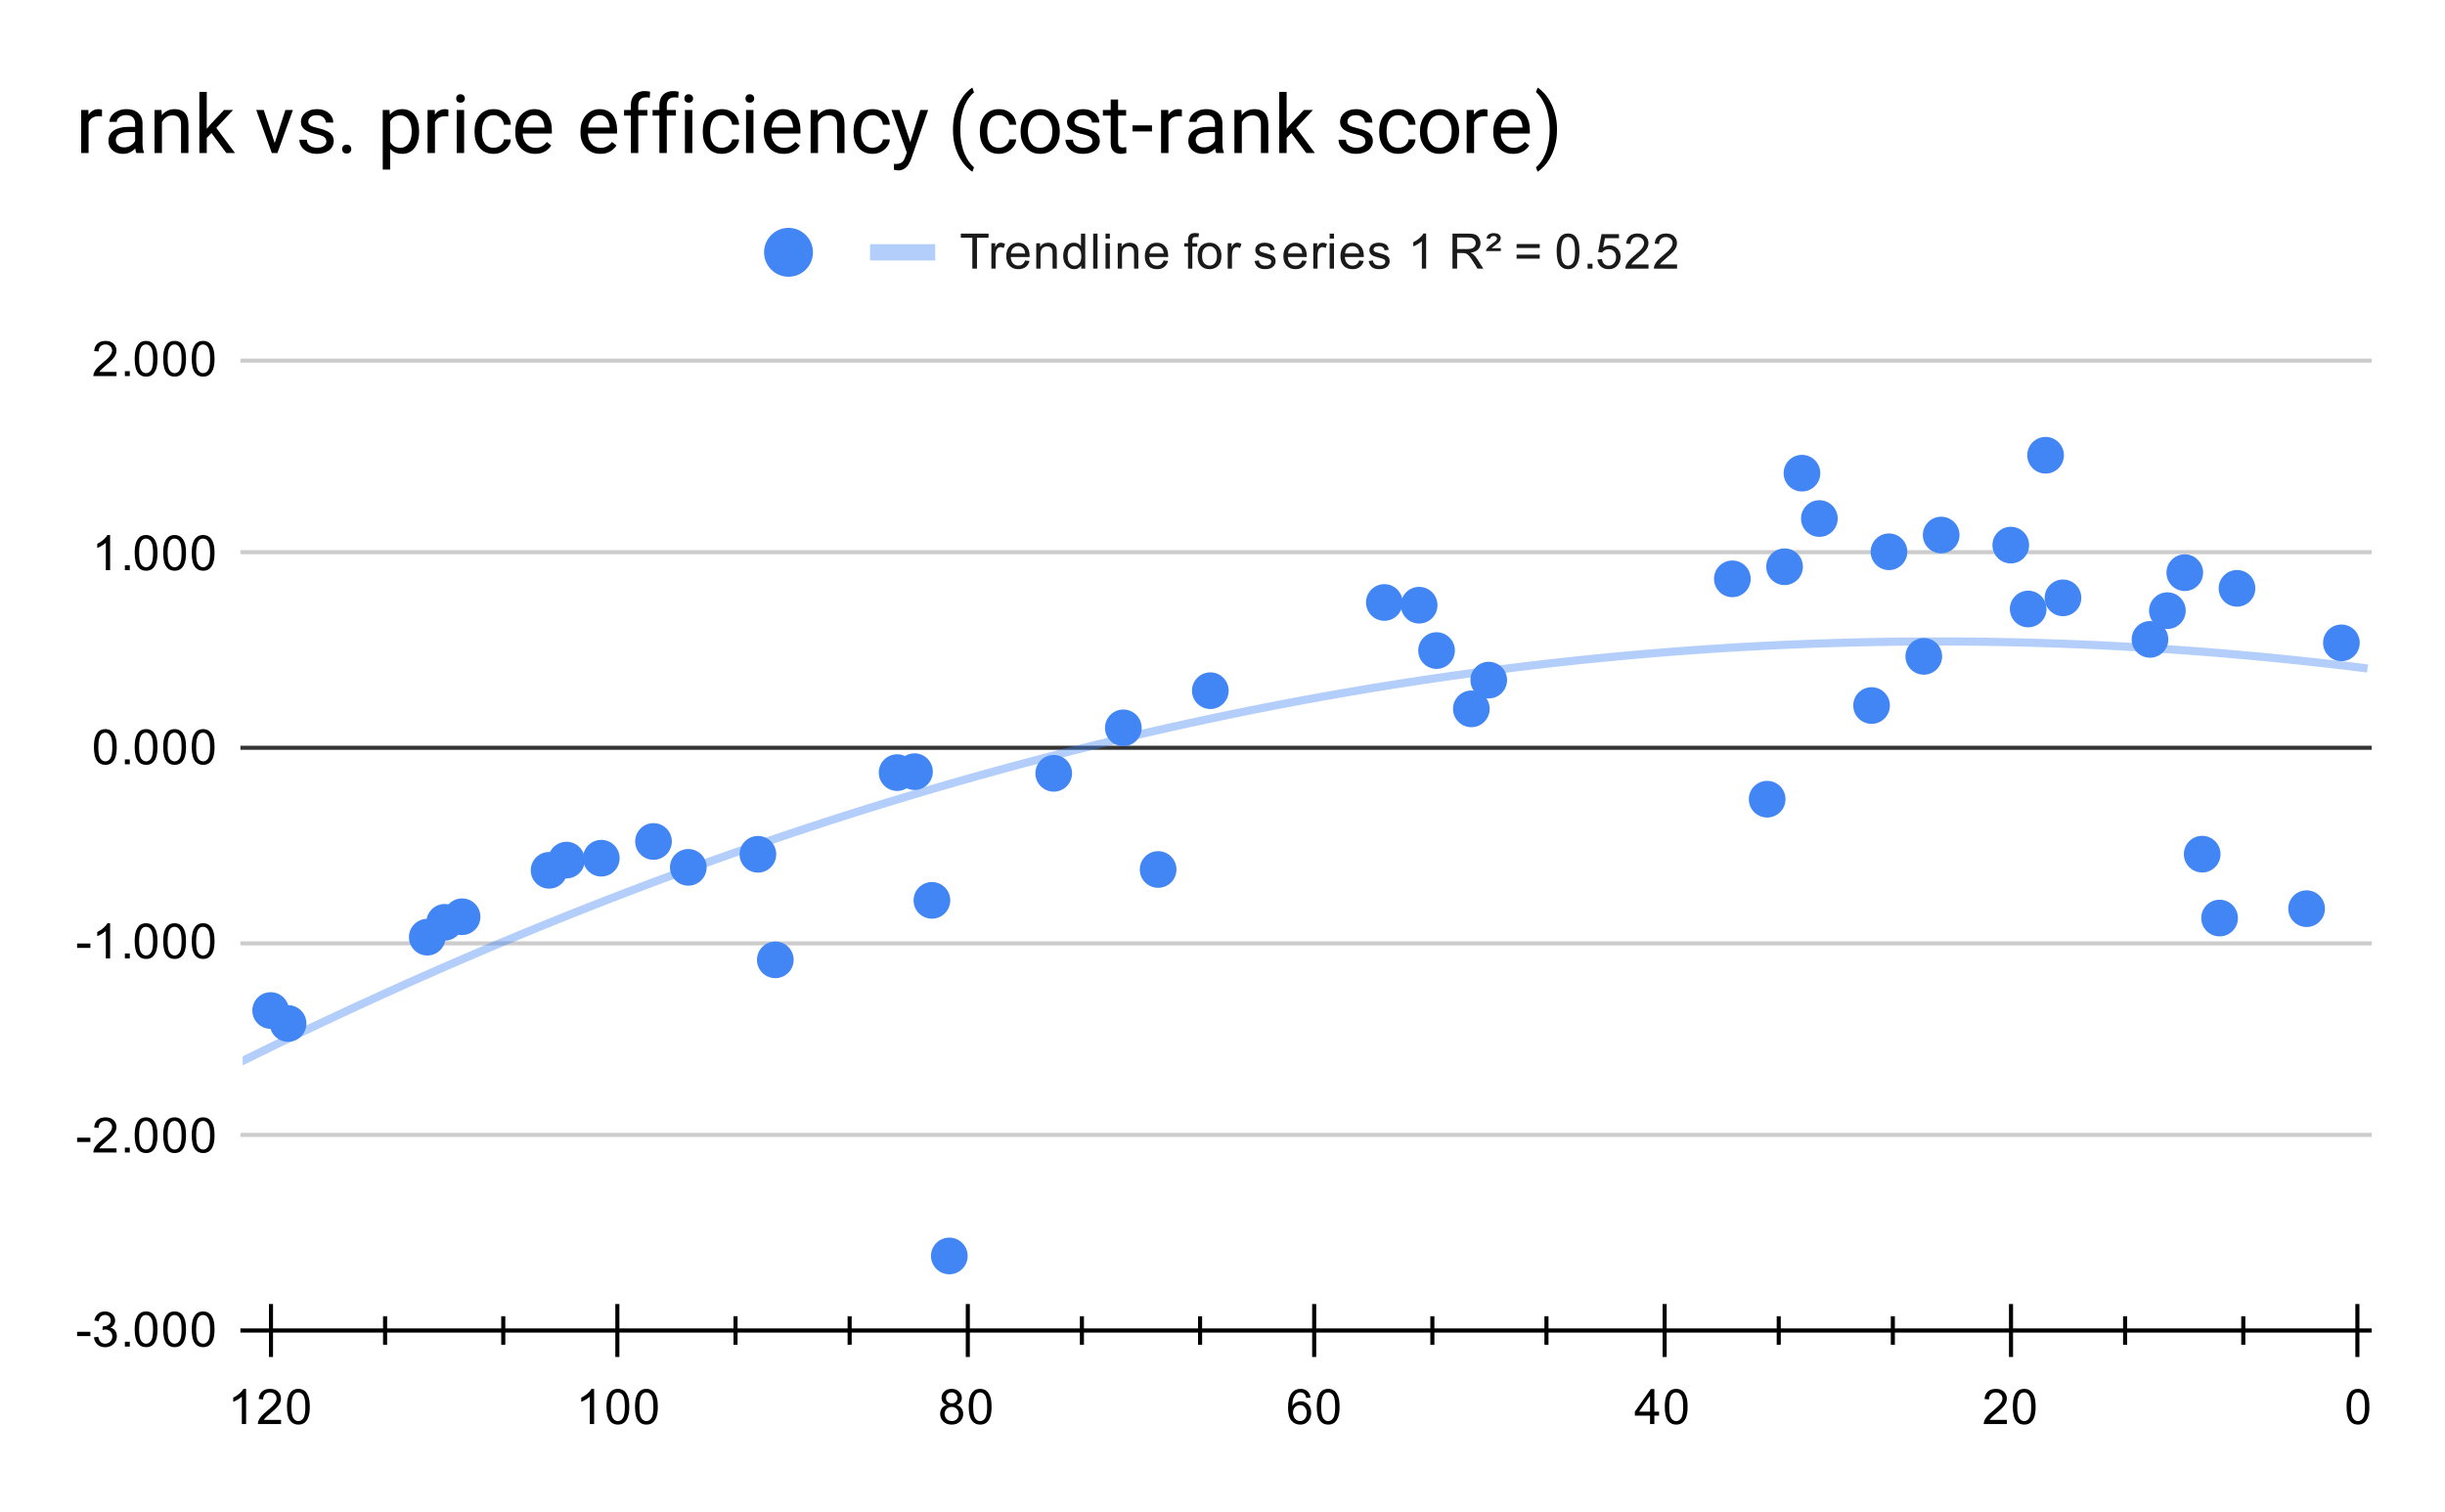 <svg version="1.1" viewBox="0.0 0.0 600.0 371.0" fill="none" stroke="none" stroke-linecap="square" stroke-miterlimit="10" width="600" height="371" xmlns:xlink="http://www.w3.org/1999/xlink" xmlns="http://www.w3.org/2000/svg"><path fill="#ffffff" d="M0 0L600.0 0L600.0 371.0L0 371.0L0 0Z" fill-rule="nonzero"/><path stroke="#000000" stroke-width="1.0" stroke-linecap="butt" stroke-opacity="0.0" d="M550.5 88.5L550.5 326.5" fill-rule="nonzero"/><path stroke="#000000" stroke-width="1.0" stroke-linecap="butt" stroke-opacity="0.0" d="M521.5 88.5L521.5 326.5" fill-rule="nonzero"/><path stroke="#000000" stroke-width="1.0" stroke-linecap="butt" stroke-opacity="0.0" d="M464.5 88.5L464.5 326.5" fill-rule="nonzero"/><path stroke="#000000" stroke-width="1.0" stroke-linecap="butt" stroke-opacity="0.0" d="M436.5 88.5L436.5 326.5" fill-rule="nonzero"/><path stroke="#000000" stroke-width="1.0" stroke-linecap="butt" stroke-opacity="0.0" d="M379.5 88.5L379.5 326.5" fill-rule="nonzero"/><path stroke="#000000" stroke-width="1.0" stroke-linecap="butt" stroke-opacity="0.0" d="M351.5 88.5L351.5 326.5" fill-rule="nonzero"/><path stroke="#000000" stroke-width="1.0" stroke-linecap="butt" stroke-opacity="0.0" d="M294.5 88.5L294.5 326.5" fill-rule="nonzero"/><path stroke="#000000" stroke-width="1.0" stroke-linecap="butt" stroke-opacity="0.0" d="M265.5 88.5L265.5 326.5" fill-rule="nonzero"/><path stroke="#000000" stroke-width="1.0" stroke-linecap="butt" stroke-opacity="0.0" d="M208.5 88.5L208.5 326.5" fill-rule="nonzero"/><path stroke="#000000" stroke-width="1.0" stroke-linecap="butt" stroke-opacity="0.0" d="M180.5 88.5L180.5 326.5" fill-rule="nonzero"/><path stroke="#000000" stroke-width="1.0" stroke-linecap="butt" stroke-opacity="0.0" d="M123.5 88.5L123.5 326.5" fill-rule="nonzero"/><path stroke="#000000" stroke-width="1.0" stroke-linecap="butt" stroke-opacity="0.0" d="M94.5 88.5L94.5 326.5" fill-rule="nonzero"/><path stroke="#cccccc" stroke-width="1.0" stroke-linecap="butt" d="M59.5 326.5L581.5 326.5" fill-rule="nonzero"/><path stroke="#cccccc" stroke-width="1.0" stroke-linecap="butt" d="M59.5 278.5L581.5 278.5" fill-rule="nonzero"/><path stroke="#cccccc" stroke-width="1.0" stroke-linecap="butt" d="M59.5 231.5L581.5 231.5" fill-rule="nonzero"/><path stroke="#333333" stroke-width="1.0" stroke-linecap="butt" d="M59.5 183.5L581.5 183.5" fill-rule="nonzero"/><path stroke="#cccccc" stroke-width="1.0" stroke-linecap="butt" d="M59.5 135.5L581.5 135.5" fill-rule="nonzero"/><path stroke="#cccccc" stroke-width="1.0" stroke-linecap="butt" d="M59.5 88.5L581.5 88.5" fill-rule="nonzero"/><path stroke="#000000" stroke-width="1.0" stroke-linecap="butt" d="M581.5 326.5L59.5 326.5" fill-rule="nonzero"/><clipPath id="id_0"><path d="M59.55 88.283L581.45 88.283L581.45 326.45L59.55 326.45L59.55 88.283Z" clip-rule="nonzero"/></clipPath><path stroke="#4285f4" stroke-width="2.0" stroke-linecap="butt" stroke-opacity="0.4" clip-path="url(#id_0)" d="M0 291.925C0 291.925 2.667 290.419 4.0 289.671C5.333 288.922 6.667 288.178 8.0 287.436C9.333 286.694 10.667 285.955 12.0 285.22C13.333 284.484 14.667 283.752 16.0 283.023C17.333 282.294 18.667 281.568 20.0 280.845C21.333 280.123 22.667 279.403 24.0 278.687C25.333 277.97 26.667 277.257 28.0 276.547C29.333 275.837 30.667 275.13 32.0 274.426C33.333 273.722 34.667 273.022 36.0 272.325C37.333 271.627 38.667 270.933 40.0 270.242C41.333 269.551 42.667 268.863 44.0 268.178C45.333 267.494 46.667 266.812 48.0 266.134C49.333 265.456 50.667 264.781 52.0 264.109C53.333 263.437 54.667 262.768 56.0 262.102C57.333 261.437 58.667 260.774 60.0 260.115C61.333 259.456 62.667 258.8 64.0 258.147C65.333 257.494 66.667 256.844 68.0 256.197C69.333 255.551 70.667 254.907 72.0 254.267C73.333 253.627 74.667 252.99 76.0 252.356C77.333 251.722 78.667 251.091 80.0 250.464C81.333 249.836 82.667 249.212 84.0 248.591C85.333 247.97 86.667 247.352 88.0 246.737C89.333 246.122 90.667 245.51 92.0 244.902C93.333 244.293 94.667 243.688 96.0 243.086C97.333 242.484 98.667 241.885 100.0 241.289C101.333 240.693 102.667 240.1 104.0 239.511C105.333 238.922 106.667 238.335 108.0 237.752C109.333 237.169 110.667 236.589 112.0 236.012C113.333 235.436 114.667 234.862 116.0 234.292C117.333 233.721 118.667 233.154 120.0 232.59C121.333 232.026 122.667 231.465 124.0 230.907C125.333 230.35 126.667 229.795 128.0 229.244C129.333 228.692 130.667 228.144 132.0 227.599C133.333 227.054 134.667 226.512 136.0 225.974C137.333 225.435 138.667 224.899 140.0 224.367C141.333 223.835 142.667 223.306 144.0 222.78C145.333 222.254 146.667 221.731 148.0 221.211C149.333 220.692 150.667 220.175 152.0 219.662C153.333 219.149 154.667 218.639 156.0 218.132C157.333 217.625 158.667 217.121 160.0 216.62C161.333 216.12 162.667 215.623 164.0 215.128C165.333 214.634 166.667 214.143 168.0 213.655C169.333 213.167 170.667 212.683 172.0 212.201C173.333 211.719 174.667 211.241 176.0 210.766C177.333 210.291 178.667 209.819 180.0 209.35C181.333 208.881 182.667 208.415 184.0 207.953C185.333 207.49 186.667 207.031 188.0 206.575C189.333 206.119 190.667 205.666 192.0 205.216C193.333 204.766 194.667 204.32 196.0 203.876C197.333 203.433 198.667 202.992 200.0 202.555C201.333 202.118 202.667 201.684 204.0 201.254C205.333 200.823 206.667 200.395 208.0 199.971C209.333 199.546 210.667 199.125 212.0 198.707C213.333 198.289 214.667 197.874 216.0 197.462C217.333 197.051 218.667 196.642 220.0 196.237C221.333 195.832 222.667 195.429 224.0 195.03C225.333 194.631 226.667 194.235 228.0 193.843C229.333 193.45 230.667 193.061 232.0 192.674C233.333 192.288 234.667 191.905 236.0 191.525C237.333 191.145 238.667 190.768 240.0 190.394C241.333 190.021 242.667 189.65 244.0 189.283C245.333 188.916 246.667 188.552 248.0 188.191C249.333 187.83 250.667 187.472 252.0 187.118C253.333 186.763 254.667 186.412 256.0 186.063C257.333 185.715 258.667 185.37 260.0 185.028C261.333 184.686 262.667 184.348 264.0 184.012C265.333 183.677 266.667 183.344 268.0 183.015C269.333 182.686 270.667 182.36 272.0 182.037C273.333 181.714 274.667 181.394 276.0 181.078C277.333 180.761 278.667 180.448 280.0 180.138C281.333 179.828 282.667 179.521 284.0 179.217C285.333 178.913 286.667 178.613 288.0 178.315C289.333 178.018 290.667 177.724 292.0 177.432C293.333 177.141 294.667 176.853 296.0 176.569C297.333 176.284 298.667 176.002 300.0 175.724C301.333 175.446 302.667 175.17 304.0 174.898C305.333 174.626 306.667 174.357 308.0 174.092C309.333 173.826 310.667 173.563 312.0 173.304C313.333 173.045 314.667 172.788 316.0 172.535C317.333 172.282 318.667 172.033 320.0 171.786C321.333 171.539 322.667 171.296 324.0 171.055C325.333 170.815 326.667 170.578 328.0 170.344C329.333 170.11 330.667 169.879 332.0 169.652C333.333 169.424 334.667 169.2 336.0 168.978C337.333 168.757 338.667 168.539 340.0 168.324C341.333 168.109 342.667 167.897 344.0 167.689C345.333 167.48 346.667 167.275 348.0 167.072C349.333 166.87 350.667 166.671 352.0 166.475C353.333 166.279 354.667 166.087 356.0 165.897C357.333 165.708 358.667 165.521 360.0 165.338C361.333 165.155 362.667 164.975 364.0 164.798C365.333 164.621 366.667 164.448 368.0 164.277C369.333 164.107 370.667 163.939 372.0 163.775C373.333 163.611 374.667 163.45 376.0 163.292C377.333 163.134 378.667 162.98 380.0 162.828C381.333 162.677 382.667 162.529 384.0 162.384C385.333 162.238 386.667 162.097 388.0 161.958C389.333 161.819 390.667 161.683 392.0 161.551C393.333 161.419 394.667 161.289 396.0 161.163C397.333 161.037 398.667 160.914 400.0 160.795C401.333 160.675 402.667 160.558 404.0 160.445C405.333 160.332 406.667 160.222 408.0 160.115C409.333 160.007 410.667 159.904 412.0 159.803C413.333 159.702 414.667 159.605 416.0 159.511C417.333 159.416 418.667 159.325 420.0 159.237C421.333 159.149 422.667 159.064 424.0 158.983C425.333 158.901 426.667 158.823 428.0 158.747C429.333 158.672 430.667 158.6 432.0 158.531C433.333 158.462 434.667 158.396 436.0 158.334C437.333 158.271 438.667 158.212 440.0 158.156C441.333 158.099 442.667 158.046 444.0 157.996C445.333 157.947 446.667 157.9 448.0 157.856C449.333 157.813 450.667 157.772 452.0 157.735C453.333 157.698 454.667 157.664 456.0 157.633C457.333 157.602 458.667 157.575 460.0 157.55C461.333 157.526 462.667 157.504 464.0 157.486C465.333 157.468 466.667 157.453 468.0 157.441C469.333 157.429 470.667 157.421 472.0 157.415C473.333 157.41 474.667 157.408 476.0 157.409C477.333 157.41 478.667 157.414 480.0 157.421C481.333 157.428 482.667 157.438 484.0 157.452C485.333 157.466 486.667 157.482 488.0 157.502C489.333 157.522 490.667 157.545 492.0 157.572C493.333 157.598 494.667 157.627 496.0 157.66C497.333 157.693 498.667 157.729 500.0 157.768C501.333 157.807 502.667 157.849 504.0 157.894C505.333 157.939 506.667 157.988 508.0 158.04C509.333 158.091 510.667 158.146 512.0 158.204C513.333 158.262 514.667 158.323 516.0 158.388C517.333 158.452 518.667 158.52 520.0 158.59C521.333 158.661 522.667 158.735 524.0 158.812C525.333 158.889 526.667 158.969 528.0 159.053C529.333 159.136 530.667 159.223 532.0 159.313C533.333 159.402 534.667 159.495 536.0 159.591C537.333 159.688 538.667 159.787 540.0 159.889C541.333 159.992 542.667 160.097 544.0 160.206C545.333 160.315 546.667 160.427 548.0 160.542C549.333 160.657 550.667 160.776 552.0 160.897C553.333 161.019 554.667 161.143 556.0 161.271C557.333 161.399 558.667 161.53 560.0 161.664C561.333 161.799 562.667 161.936 564.0 162.076C565.333 162.217 566.667 162.361 568.0 162.508C569.333 162.655 570.667 162.805 572.0 162.958C573.333 163.111 574.667 163.268 576.0 163.427C577.333 163.587 580.0 163.915 580.0 163.915" fill-rule="nonzero"/><path fill="#4285f4" clip-path="url(#id_0)" d="M579.077 157.751C579.077 160.236 577.062 162.251 574.577 162.251C572.092 162.251 570.077 160.236 570.077 157.751C570.077 155.265 572.092 153.251 574.577 153.251C577.062 153.251 579.077 155.265 579.077 157.751Z" fill-rule="nonzero"/><path fill="#4285f4" clip-path="url(#id_0)" d="M570.537 222.985C570.537 225.47 568.522 227.485 566.037 227.485C563.551 227.485 561.537 225.47 561.537 222.985C561.537 220.499 563.551 218.485 566.037 218.485C568.522 218.485 570.537 220.499 570.537 222.985Z" fill-rule="nonzero"/><path fill="#4285f4" clip-path="url(#id_0)" d="M553.456 144.377C553.456 146.863 551.441 148.877 548.956 148.877C546.471 148.877 544.456 146.863 544.456 144.377C544.456 141.892 546.471 139.877 548.956 139.877C551.441 139.877 553.456 141.892 553.456 144.377Z" fill-rule="nonzero"/><path fill="#4285f4" clip-path="url(#id_0)" d="M549.186 225.286C549.186 227.772 547.171 229.786 544.686 229.786C542.2 229.786 540.186 227.772 540.186 225.286C540.186 222.801 542.2 220.786 544.686 220.786C547.171 220.786 549.186 222.801 549.186 225.286Z" fill-rule="nonzero"/><path fill="#4285f4" clip-path="url(#id_0)" d="M544.915 209.611C544.915 212.097 542.901 214.111 540.415 214.111C537.93 214.111 535.915 212.097 535.915 209.611C535.915 207.126 537.93 205.111 540.415 205.111C542.901 205.111 544.915 207.126 544.915 209.611Z" fill-rule="nonzero"/><path fill="#4285f4" clip-path="url(#id_0)" d="M540.645 140.532C540.645 143.017 538.631 145.032 536.145 145.032C533.66 145.032 531.645 143.017 531.645 140.532C531.645 138.046 533.66 136.032 536.145 136.032C538.631 136.032 540.645 138.046 540.645 140.532Z" fill-rule="nonzero"/><path fill="#4285f4" clip-path="url(#id_0)" d="M536.375 149.855C536.375 152.34 534.36 154.355 531.875 154.355C529.39 154.355 527.375 152.34 527.375 149.855C527.375 147.37 529.39 145.355 531.875 145.355C534.36 145.355 536.375 147.37 536.375 149.855Z" fill-rule="nonzero"/><path fill="#4285f4" clip-path="url(#id_0)" d="M532.105 156.906C532.105 159.391 530.09 161.406 527.605 161.406C525.12 161.406 523.105 159.391 523.105 156.906C523.105 154.42 525.12 152.406 527.605 152.406C530.09 152.406 532.105 154.42 532.105 156.906Z" fill-rule="nonzero"/><path fill="#4285f4" clip-path="url(#id_0)" d="M510.754 146.708C510.754 149.194 508.739 151.208 506.254 151.208C503.769 151.208 501.754 149.194 501.754 146.708C501.754 144.223 503.769 142.208 506.254 142.208C508.739 142.208 510.754 144.223 510.754 146.708Z" fill-rule="nonzero"/><path fill="#4285f4" clip-path="url(#id_0)" d="M506.484 111.717C506.484 114.202 504.469 116.217 501.984 116.217C499.498 116.217 497.484 114.202 497.484 111.717C497.484 109.231 499.498 107.217 501.984 107.217C504.469 107.217 506.484 109.231 506.484 111.717Z" fill-rule="nonzero"/><path fill="#4285f4" clip-path="url(#id_0)" d="M502.213 149.447C502.213 151.932 500.199 153.947 497.713 153.947C495.228 153.947 493.213 151.932 493.213 149.447C493.213 146.962 495.228 144.947 497.713 144.947C500.199 144.947 502.213 146.962 502.213 149.447Z" fill-rule="nonzero"/><path fill="#4285f4" clip-path="url(#id_0)" d="M497.943 133.772C497.943 136.257 495.928 138.272 493.443 138.272C490.958 138.272 488.943 136.257 488.943 133.772C488.943 131.287 490.958 129.272 493.443 129.272C495.928 129.272 497.943 131.287 497.943 133.772Z" fill-rule="nonzero"/><path fill="#4285f4" clip-path="url(#id_0)" d="M480.862 131.296C480.862 133.781 478.848 135.796 476.362 135.796C473.877 135.796 471.862 133.781 471.862 131.296C471.862 128.81 473.877 126.796 476.362 126.796C478.848 126.796 480.862 128.81 480.862 131.296Z" fill-rule="nonzero"/><path fill="#4285f4" clip-path="url(#id_0)" d="M476.592 161.072C476.592 163.557 474.577 165.572 472.092 165.572C469.607 165.572 467.592 163.557 467.592 161.072C467.592 158.587 469.607 156.572 472.092 156.572C474.577 156.572 476.592 158.587 476.592 161.072Z" fill-rule="nonzero"/><path fill="#4285f4" clip-path="url(#id_0)" d="M468.052 135.404C468.052 137.889 466.037 139.904 463.552 139.904C461.067 139.904 459.052 137.889 459.052 135.404C459.052 132.919 461.067 130.904 463.552 130.904C466.037 130.904 468.052 132.919 468.052 135.404Z" fill-rule="nonzero"/><path fill="#4285f4" clip-path="url(#id_0)" d="M463.782 173.134C463.782 175.619 461.767 177.634 459.282 177.634C456.796 177.634 454.782 175.619 454.782 173.134C454.782 170.649 456.796 168.634 459.282 168.634C461.767 168.634 463.782 170.649 463.782 173.134Z" fill-rule="nonzero"/><path fill="#4285f4" clip-path="url(#id_0)" d="M450.971 127.246C450.971 129.731 448.956 131.746 446.471 131.746C443.986 131.746 441.971 129.731 441.971 127.246C441.971 124.761 443.986 122.746 446.471 122.746C448.956 122.746 450.971 124.761 450.971 127.246Z" fill-rule="nonzero"/><path fill="#4285f4" clip-path="url(#id_0)" d="M446.701 116.116C446.701 118.602 444.686 120.616 442.201 120.616C439.716 120.616 437.701 118.602 437.701 116.116C437.701 113.631 439.716 111.616 442.201 111.616C444.686 111.616 446.701 113.631 446.701 116.116Z" fill-rule="nonzero"/><path fill="#4285f4" clip-path="url(#id_0)" d="M442.431 139.075C442.431 141.56 440.416 143.575 437.931 143.575C435.445 143.575 433.431 141.56 433.431 139.075C433.431 136.59 435.445 134.575 437.931 134.575C440.416 134.575 442.431 136.59 442.431 139.075Z" fill-rule="nonzero"/><path fill="#4285f4" clip-path="url(#id_0)" d="M438.16 196.122C438.16 198.607 436.146 200.622 433.66 200.622C431.175 200.622 429.16 198.607 429.16 196.122C429.16 193.637 431.175 191.622 433.66 191.622C436.146 191.622 438.16 193.637 438.16 196.122Z" fill-rule="nonzero"/><path fill="#4285f4" clip-path="url(#id_0)" d="M429.62 142.047C429.62 144.532 427.605 146.547 425.12 146.547C422.635 146.547 420.62 144.532 420.62 142.047C420.62 139.561 422.635 137.547 425.12 137.547C427.605 137.547 429.62 139.561 429.62 142.047Z" fill-rule="nonzero"/><path fill="#4285f4" clip-path="url(#id_0)" d="M369.837 166.899C369.837 169.384 367.822 171.399 365.337 171.399C362.852 171.399 360.837 169.384 360.837 166.899C360.837 164.414 362.852 162.399 365.337 162.399C367.822 162.399 369.837 164.414 369.837 166.899Z" fill-rule="nonzero"/><path fill="#4285f4" clip-path="url(#id_0)" d="M365.567 173.95C365.567 176.435 363.552 178.45 361.067 178.45C358.582 178.45 356.567 176.435 356.567 173.95C356.567 171.465 358.582 169.45 361.067 169.45C363.552 169.45 365.567 171.465 365.567 173.95Z" fill-rule="nonzero"/><path fill="#4285f4" clip-path="url(#id_0)" d="M357.027 159.644C357.027 162.13 355.012 164.144 352.527 164.144C350.041 164.144 348.027 162.13 348.027 159.644C348.027 157.159 350.041 155.144 352.527 155.144C355.012 155.144 357.027 157.159 357.027 159.644Z" fill-rule="nonzero"/><path fill="#4285f4" clip-path="url(#id_0)" d="M352.756 148.515C352.756 151 350.742 153.015 348.256 153.015C345.771 153.015 343.756 151 343.756 148.515C343.756 146.029 345.771 144.015 348.256 144.015C350.742 144.015 352.756 146.029 352.756 148.515Z" fill-rule="nonzero"/><path fill="#4285f4" clip-path="url(#id_0)" d="M344.216 147.845C344.216 150.33 342.201 152.345 339.716 152.345C337.231 152.345 335.216 150.33 335.216 147.845C335.216 145.359 337.231 143.345 339.716 143.345C342.201 143.345 344.216 145.359 344.216 147.845Z" fill-rule="nonzero"/><path fill="#4285f4" clip-path="url(#id_0)" d="M301.514 169.492C301.514 171.977 299.499 173.992 297.014 173.992C294.529 173.992 292.514 171.977 292.514 169.492C292.514 167.007 294.529 164.992 297.014 164.992C299.499 164.992 301.514 167.007 301.514 169.492Z" fill-rule="nonzero"/><path fill="#4285f4" clip-path="url(#id_0)" d="M288.703 213.37C288.703 215.855 286.689 217.87 284.203 217.87C281.718 217.87 279.703 215.855 279.703 213.37C279.703 210.885 281.718 208.87 284.203 208.87C286.689 208.87 288.703 210.885 288.703 213.37Z" fill-rule="nonzero"/><path fill="#4285f4" clip-path="url(#id_0)" d="M280.163 178.612C280.163 181.097 278.148 183.112 275.663 183.112C273.178 183.112 271.163 181.097 271.163 178.612C271.163 176.126 273.178 174.112 275.663 174.112C278.148 174.112 280.163 176.126 280.163 178.612Z" fill-rule="nonzero"/><path fill="#4285f4" clip-path="url(#id_0)" d="M263.082 189.77C263.082 192.256 261.067 194.27 258.582 194.27C256.097 194.27 254.082 192.256 254.082 189.77C254.082 187.285 256.097 185.27 258.582 185.27C261.067 185.27 263.082 187.285 263.082 189.77Z" fill-rule="nonzero"/><path fill="#4285f4" clip-path="url(#id_0)" d="M237.461 308.206C237.461 310.691 235.446 312.706 232.961 312.706C230.476 312.706 228.461 310.691 228.461 308.206C228.461 305.72 230.476 303.706 232.961 303.706C235.446 303.706 237.461 305.72 237.461 308.206Z" fill-rule="nonzero"/><path fill="#4285f4" clip-path="url(#id_0)" d="M233.191 220.945C233.191 223.431 231.176 225.445 228.691 225.445C226.205 225.445 224.191 223.431 224.191 220.945C224.191 218.46 226.205 216.445 228.691 216.445C231.176 216.445 233.191 218.46 233.191 220.945Z" fill-rule="nonzero"/><path fill="#4285f4" clip-path="url(#id_0)" d="M228.92 189.363C228.92 191.848 226.906 193.863 224.42 193.863C221.935 193.863 219.92 191.848 219.92 189.363C219.92 186.877 221.935 184.863 224.42 184.863C226.906 184.863 228.92 186.877 228.92 189.363Z" fill-rule="nonzero"/><path fill="#4285f4" clip-path="url(#id_0)" d="M224.65 189.596C224.65 192.081 222.636 194.096 220.15 194.096C217.665 194.096 215.65 192.081 215.65 189.596C215.65 187.11 217.665 185.096 220.15 185.096C222.636 185.096 224.65 187.11 224.65 189.596Z" fill-rule="nonzero"/><path fill="#4285f4" clip-path="url(#id_0)" d="M194.759 235.542C194.759 238.027 192.744 240.042 190.259 240.042C187.774 240.042 185.759 238.027 185.759 235.542C185.759 233.057 187.774 231.042 190.259 231.042C192.744 231.042 194.759 233.057 194.759 235.542Z" fill-rule="nonzero"/><path fill="#4285f4" clip-path="url(#id_0)" d="M190.489 209.641C190.489 212.126 188.474 214.141 185.989 214.141C183.503 214.141 181.489 212.126 181.489 209.641C181.489 207.155 183.503 205.141 185.989 205.141C188.474 205.141 190.489 207.155 190.489 209.641Z" fill-rule="nonzero"/><path fill="#4285f4" clip-path="url(#id_0)" d="M173.408 212.846C173.408 215.331 171.393 217.346 168.908 217.346C166.423 217.346 164.408 215.331 164.408 212.846C164.408 210.36 166.423 208.346 168.908 208.346C171.393 208.346 173.408 210.36 173.408 212.846Z" fill-rule="nonzero"/><path fill="#4285f4" clip-path="url(#id_0)" d="M164.867 206.494C164.867 208.979 162.853 210.994 160.367 210.994C157.882 210.994 155.867 208.979 155.867 206.494C155.867 204.009 157.882 201.994 160.367 201.994C162.853 201.994 164.867 204.009 164.867 206.494Z" fill-rule="nonzero"/><path fill="#4285f4" clip-path="url(#id_0)" d="M152.057 210.602C152.057 213.088 150.042 215.102 147.557 215.102C145.071 215.102 143.057 213.088 143.057 210.602C143.057 208.117 145.071 206.102 147.557 206.102C150.042 206.102 152.057 208.117 152.057 210.602Z" fill-rule="nonzero"/><path fill="#4285f4" clip-path="url(#id_0)" d="M143.516 211.068C143.516 213.554 141.502 215.568 139.016 215.568C136.531 215.568 134.516 213.554 134.516 211.068C134.516 208.583 136.531 206.568 139.016 206.568C141.502 206.568 143.516 208.583 143.516 211.068Z" fill-rule="nonzero"/><path fill="#4285f4" clip-path="url(#id_0)" d="M139.246 213.574C139.246 216.059 137.231 218.074 134.746 218.074C132.261 218.074 130.246 216.059 130.246 213.574C130.246 211.089 132.261 209.074 134.746 209.074C137.231 209.074 139.246 211.089 139.246 213.574Z" fill-rule="nonzero"/><path fill="#4285f4" clip-path="url(#id_0)" d="M117.895 224.966C117.895 227.451 115.88 229.466 113.395 229.466C110.91 229.466 108.895 227.451 108.895 224.966C108.895 222.481 110.91 220.466 113.395 220.466C115.88 220.466 117.895 222.481 117.895 224.966Z" fill-rule="nonzero"/><path fill="#4285f4" clip-path="url(#id_0)" d="M113.625 226.335C113.625 228.821 111.61 230.835 109.125 230.835C106.64 230.835 104.625 228.821 104.625 226.335C104.625 223.85 106.64 221.835 109.125 221.835C111.61 221.835 113.625 223.85 113.625 226.335Z" fill-rule="nonzero"/><path fill="#4285f4" clip-path="url(#id_0)" d="M109.355 229.977C109.355 232.463 107.34 234.477 104.855 234.477C102.369 234.477 100.355 232.463 100.355 229.977C100.355 227.492 102.369 225.477 104.855 225.477C107.34 225.477 109.355 227.492 109.355 229.977Z" fill-rule="nonzero"/><path fill="#4285f4" clip-path="url(#id_0)" d="M75.193 251.159C75.193 253.644 73.178 255.659 70.693 255.659C68.208 255.659 66.193 253.644 66.193 251.159C66.193 248.673 68.208 246.659 70.693 246.659C73.178 246.659 75.193 248.673 75.193 251.159Z" fill-rule="nonzero"/><path fill="#4285f4" clip-path="url(#id_0)" d="M70.923 247.983C70.923 250.468 68.908 252.483 66.423 252.483C63.938 252.483 61.923 250.468 61.923 247.983C61.923 245.498 63.938 243.483 66.423 243.483C68.908 243.483 70.923 245.498 70.923 247.983Z" fill-rule="nonzero"/><path stroke="#000000" stroke-width="1.0" stroke-linecap="butt" d="M550.5 329.5L550.5 323.5" fill-rule="nonzero"/><path stroke="#000000" stroke-width="1.0" stroke-linecap="butt" d="M521.5 329.5L521.5 323.5" fill-rule="nonzero"/><path stroke="#000000" stroke-width="1.0" stroke-linecap="butt" d="M464.5 329.5L464.5 323.5" fill-rule="nonzero"/><path stroke="#000000" stroke-width="1.0" stroke-linecap="butt" d="M436.5 329.5L436.5 323.5" fill-rule="nonzero"/><path stroke="#000000" stroke-width="1.0" stroke-linecap="butt" d="M379.5 329.5L379.5 323.5" fill-rule="nonzero"/><path stroke="#000000" stroke-width="1.0" stroke-linecap="butt" d="M351.5 329.5L351.5 323.5" fill-rule="nonzero"/><path stroke="#000000" stroke-width="1.0" stroke-linecap="butt" d="M294.5 329.5L294.5 323.5" fill-rule="nonzero"/><path stroke="#000000" stroke-width="1.0" stroke-linecap="butt" d="M265.5 329.5L265.5 323.5" fill-rule="nonzero"/><path stroke="#000000" stroke-width="1.0" stroke-linecap="butt" d="M208.5 329.5L208.5 323.5" fill-rule="nonzero"/><path stroke="#000000" stroke-width="1.0" stroke-linecap="butt" d="M180.5 329.5L180.5 323.5" fill-rule="nonzero"/><path stroke="#000000" stroke-width="1.0" stroke-linecap="butt" d="M123.5 329.5L123.5 323.5" fill-rule="nonzero"/><path stroke="#000000" stroke-width="1.0" stroke-linecap="butt" d="M94.5 329.5L94.5 323.5" fill-rule="nonzero"/><path stroke="#000000" stroke-width="1.0" stroke-linecap="butt" d="M578.5 332.5L578.5 320.5" fill-rule="nonzero"/><path stroke="#000000" stroke-width="1.0" stroke-linecap="butt" d="M493.5 332.5L493.5 320.5" fill-rule="nonzero"/><path stroke="#000000" stroke-width="1.0" stroke-linecap="butt" d="M408.5 332.5L408.5 320.5" fill-rule="nonzero"/><path stroke="#000000" stroke-width="1.0" stroke-linecap="butt" d="M322.5 332.5L322.5 320.5" fill-rule="nonzero"/><path stroke="#000000" stroke-width="1.0" stroke-linecap="butt" d="M237.5 332.5L237.5 320.5" fill-rule="nonzero"/><path stroke="#000000" stroke-width="1.0" stroke-linecap="butt" d="M151.5 332.5L151.5 320.5" fill-rule="nonzero"/><path stroke="#000000" stroke-width="1.0" stroke-linecap="butt" d="M66.5 332.5L66.5 320.5" fill-rule="nonzero"/><path fill="#000000" d="M18.925 327.872L18.925 326.809L22.175 326.809L22.175 327.872L18.925 327.872ZM23.05 328.184L24.113 328.044Q24.284 328.934 24.722 329.341Q25.159 329.731 25.784 329.731Q26.534 329.731 27.05 329.216Q27.566 328.7 27.566 327.934Q27.566 327.216 27.081 326.747Q26.613 326.262 25.878 326.262Q25.581 326.262 25.128 326.387L25.253 325.45Q25.363 325.466 25.425 325.466Q26.097 325.466 26.628 325.122Q27.175 324.762 27.175 324.028Q27.175 323.45 26.784 323.075Q26.394 322.684 25.769 322.684Q25.159 322.684 24.738 323.075Q24.331 323.466 24.222 324.231L23.159 324.044Q23.347 322.997 24.034 322.419Q24.722 321.825 25.738 321.825Q26.441 321.825 27.034 322.137Q27.628 322.434 27.941 322.95Q28.253 323.466 28.253 324.059Q28.253 324.606 27.956 325.075Q27.659 325.528 27.081 325.794Q27.831 325.966 28.253 326.528Q28.675 327.075 28.675 327.919Q28.675 329.044 27.847 329.825Q27.034 330.606 25.784 330.606Q24.659 330.606 23.909 329.934Q23.159 329.247 23.05 328.184ZM30.644 330.45L30.644 329.247L31.847 329.247L31.847 330.45L30.644 330.45ZM33.05 326.216Q33.05 324.684 33.362 323.762Q33.675 322.825 34.284 322.325Q34.909 321.825 35.847 321.825Q36.534 321.825 37.05 322.106Q37.581 322.387 37.925 322.919Q38.269 323.434 38.456 324.184Q38.644 324.934 38.644 326.216Q38.644 327.731 38.331 328.653Q38.034 329.575 37.409 330.091Q36.8 330.591 35.847 330.591Q34.612 330.591 33.894 329.7Q33.05 328.637 33.05 326.216ZM34.128 326.216Q34.128 328.325 34.628 329.028Q35.128 329.731 35.847 329.731Q36.581 329.731 37.066 329.028Q37.566 328.325 37.566 326.216Q37.566 324.091 37.066 323.403Q36.581 322.7 35.831 322.7Q35.112 322.7 34.675 323.309Q34.128 324.091 34.128 326.216ZM40.05 326.216Q40.05 324.684 40.362 323.762Q40.675 322.825 41.284 322.325Q41.909 321.825 42.847 321.825Q43.534 321.825 44.05 322.106Q44.581 322.387 44.925 322.919Q45.269 323.434 45.456 324.184Q45.644 324.934 45.644 326.216Q45.644 327.731 45.331 328.653Q45.034 329.575 44.409 330.091Q43.8 330.591 42.847 330.591Q41.612 330.591 40.894 329.7Q40.05 328.637 40.05 326.216ZM41.128 326.216Q41.128 328.325 41.628 329.028Q42.128 329.731 42.847 329.731Q43.581 329.731 44.066 329.028Q44.566 328.325 44.566 326.216Q44.566 324.091 44.066 323.403Q43.581 322.7 42.831 322.7Q42.112 322.7 41.675 323.309Q41.128 324.091 41.128 326.216ZM47.05 326.216Q47.05 324.684 47.362 323.762Q47.675 322.825 48.284 322.325Q48.909 321.825 49.847 321.825Q50.534 321.825 51.05 322.106Q51.581 322.387 51.925 322.919Q52.269 323.434 52.456 324.184Q52.644 324.934 52.644 326.216Q52.644 327.731 52.331 328.653Q52.034 329.575 51.409 330.091Q50.8 330.591 49.847 330.591Q48.612 330.591 47.894 329.7Q47.05 328.637 47.05 326.216ZM48.128 326.216Q48.128 328.325 48.628 329.028Q49.128 329.731 49.847 329.731Q50.581 329.731 51.066 329.028Q51.566 328.325 51.566 326.216Q51.566 324.091 51.066 323.403Q50.581 322.7 49.831 322.7Q49.112 322.7 48.675 323.309Q48.128 324.091 48.128 326.216Z" fill-rule="nonzero"/><path fill="#000000" d="M18.925 280.239L18.925 279.176L22.175 279.176L22.175 280.239L18.925 280.239ZM28.597 281.801L28.597 282.817L22.909 282.817Q22.909 282.442 23.034 282.082Q23.253 281.504 23.722 280.942Q24.206 280.379 25.113 279.645Q26.519 278.489 27.003 277.817Q27.503 277.145 27.503 276.551Q27.503 275.926 27.05 275.504Q26.597 275.067 25.878 275.067Q25.113 275.067 24.659 275.52Q24.206 275.973 24.191 276.785L23.113 276.676Q23.222 275.457 23.941 274.832Q24.675 274.192 25.909 274.192Q27.144 274.192 27.863 274.879Q28.581 275.567 28.581 276.582Q28.581 277.098 28.363 277.598Q28.159 278.082 27.659 278.645Q27.175 279.192 26.05 280.145Q25.097 280.942 24.816 281.239Q24.55 281.52 24.378 281.801L28.597 281.801ZM30.644 282.817L30.644 281.614L31.847 281.614L31.847 282.817L30.644 282.817ZM33.05 278.582Q33.05 277.051 33.362 276.129Q33.675 275.192 34.284 274.692Q34.909 274.192 35.847 274.192Q36.534 274.192 37.05 274.473Q37.581 274.754 37.925 275.285Q38.269 275.801 38.456 276.551Q38.644 277.301 38.644 278.582Q38.644 280.098 38.331 281.02Q38.034 281.942 37.409 282.457Q36.8 282.957 35.847 282.957Q34.612 282.957 33.894 282.067Q33.05 281.004 33.05 278.582ZM34.128 278.582Q34.128 280.692 34.628 281.395Q35.128 282.098 35.847 282.098Q36.581 282.098 37.066 281.395Q37.566 280.692 37.566 278.582Q37.566 276.457 37.066 275.77Q36.581 275.067 35.831 275.067Q35.112 275.067 34.675 275.676Q34.128 276.457 34.128 278.582ZM40.05 278.582Q40.05 277.051 40.362 276.129Q40.675 275.192 41.284 274.692Q41.909 274.192 42.847 274.192Q43.534 274.192 44.05 274.473Q44.581 274.754 44.925 275.285Q45.269 275.801 45.456 276.551Q45.644 277.301 45.644 278.582Q45.644 280.098 45.331 281.02Q45.034 281.942 44.409 282.457Q43.8 282.957 42.847 282.957Q41.612 282.957 40.894 282.067Q40.05 281.004 40.05 278.582ZM41.128 278.582Q41.128 280.692 41.628 281.395Q42.128 282.098 42.847 282.098Q43.581 282.098 44.066 281.395Q44.566 280.692 44.566 278.582Q44.566 276.457 44.066 275.77Q43.581 275.067 42.831 275.067Q42.112 275.067 41.675 275.676Q41.128 276.457 41.128 278.582ZM47.05 278.582Q47.05 277.051 47.362 276.129Q47.675 275.192 48.284 274.692Q48.909 274.192 49.847 274.192Q50.534 274.192 51.05 274.473Q51.581 274.754 51.925 275.285Q52.269 275.801 52.456 276.551Q52.644 277.301 52.644 278.582Q52.644 280.098 52.331 281.02Q52.034 281.942 51.409 282.457Q50.8 282.957 49.847 282.957Q48.612 282.957 47.894 282.067Q47.05 281.004 47.05 278.582ZM48.128 278.582Q48.128 280.692 48.628 281.395Q49.128 282.098 49.847 282.098Q50.581 282.098 51.066 281.395Q51.566 280.692 51.566 278.582Q51.566 276.457 51.066 275.77Q50.581 275.067 49.831 275.067Q49.112 275.067 48.675 275.676Q48.128 276.457 48.128 278.582Z" fill-rule="nonzero"/><path fill="#000000" d="M18.925 232.605L18.925 231.543L22.175 231.543L22.175 232.605L18.925 232.605ZM27.019 235.183L25.972 235.183L25.972 228.465Q25.581 228.824 24.956 229.199Q24.347 229.558 23.863 229.73L23.863 228.715Q24.738 228.293 25.394 227.715Q26.066 227.121 26.347 226.558L27.019 226.558L27.019 235.183ZM30.644 235.183L30.644 233.98L31.847 233.98L31.847 235.183L30.644 235.183ZM33.05 230.949Q33.05 229.418 33.362 228.496Q33.675 227.558 34.284 227.058Q34.909 226.558 35.847 226.558Q36.534 226.558 37.05 226.84Q37.581 227.121 37.925 227.652Q38.269 228.168 38.456 228.918Q38.644 229.668 38.644 230.949Q38.644 232.465 38.331 233.386Q38.034 234.308 37.409 234.824Q36.8 235.324 35.847 235.324Q34.612 235.324 33.894 234.433Q33.05 233.371 33.05 230.949ZM34.128 230.949Q34.128 233.058 34.628 233.761Q35.128 234.465 35.847 234.465Q36.581 234.465 37.066 233.761Q37.566 233.058 37.566 230.949Q37.566 228.824 37.066 228.136Q36.581 227.433 35.831 227.433Q35.112 227.433 34.675 228.043Q34.128 228.824 34.128 230.949ZM40.05 230.949Q40.05 229.418 40.362 228.496Q40.675 227.558 41.284 227.058Q41.909 226.558 42.847 226.558Q43.534 226.558 44.05 226.84Q44.581 227.121 44.925 227.652Q45.269 228.168 45.456 228.918Q45.644 229.668 45.644 230.949Q45.644 232.465 45.331 233.386Q45.034 234.308 44.409 234.824Q43.8 235.324 42.847 235.324Q41.612 235.324 40.894 234.433Q40.05 233.371 40.05 230.949ZM41.128 230.949Q41.128 233.058 41.628 233.761Q42.128 234.465 42.847 234.465Q43.581 234.465 44.066 233.761Q44.566 233.058 44.566 230.949Q44.566 228.824 44.066 228.136Q43.581 227.433 42.831 227.433Q42.112 227.433 41.675 228.043Q41.128 228.824 41.128 230.949ZM47.05 230.949Q47.05 229.418 47.362 228.496Q47.675 227.558 48.284 227.058Q48.909 226.558 49.847 226.558Q50.534 226.558 51.05 226.84Q51.581 227.121 51.925 227.652Q52.269 228.168 52.456 228.918Q52.644 229.668 52.644 230.949Q52.644 232.465 52.331 233.386Q52.034 234.308 51.409 234.824Q50.8 235.324 49.847 235.324Q48.612 235.324 47.894 234.433Q47.05 233.371 47.05 230.949ZM48.128 230.949Q48.128 233.058 48.628 233.761Q49.128 234.465 49.847 234.465Q50.581 234.465 51.066 233.761Q51.566 233.058 51.566 230.949Q51.566 228.824 51.066 228.136Q50.581 227.433 49.831 227.433Q49.112 227.433 48.675 228.043Q48.128 228.824 48.128 230.949Z" fill-rule="nonzero"/><path fill="#000000" d="M23.05 183.316Q23.05 181.784 23.363 180.863Q23.675 179.925 24.284 179.425Q24.909 178.925 25.847 178.925Q26.534 178.925 27.05 179.206Q27.581 179.488 27.925 180.019Q28.269 180.534 28.456 181.284Q28.644 182.034 28.644 183.316Q28.644 184.831 28.331 185.753Q28.034 186.675 27.409 187.191Q26.8 187.691 25.847 187.691Q24.613 187.691 23.894 186.8Q23.05 185.738 23.05 183.316ZM24.128 183.316Q24.128 185.425 24.628 186.128Q25.128 186.831 25.847 186.831Q26.581 186.831 27.066 186.128Q27.566 185.425 27.566 183.316Q27.566 181.191 27.066 180.503Q26.581 179.8 25.831 179.8Q25.113 179.8 24.675 180.409Q24.128 181.191 24.128 183.316ZM30.644 187.55L30.644 186.347L31.847 186.347L31.847 187.55L30.644 187.55ZM33.05 183.316Q33.05 181.784 33.362 180.863Q33.675 179.925 34.284 179.425Q34.909 178.925 35.847 178.925Q36.534 178.925 37.05 179.206Q37.581 179.488 37.925 180.019Q38.269 180.534 38.456 181.284Q38.644 182.034 38.644 183.316Q38.644 184.831 38.331 185.753Q38.034 186.675 37.409 187.191Q36.8 187.691 35.847 187.691Q34.612 187.691 33.894 186.8Q33.05 185.738 33.05 183.316ZM34.128 183.316Q34.128 185.425 34.628 186.128Q35.128 186.831 35.847 186.831Q36.581 186.831 37.066 186.128Q37.566 185.425 37.566 183.316Q37.566 181.191 37.066 180.503Q36.581 179.8 35.831 179.8Q35.112 179.8 34.675 180.409Q34.128 181.191 34.128 183.316ZM40.05 183.316Q40.05 181.784 40.362 180.863Q40.675 179.925 41.284 179.425Q41.909 178.925 42.847 178.925Q43.534 178.925 44.05 179.206Q44.581 179.488 44.925 180.019Q45.269 180.534 45.456 181.284Q45.644 182.034 45.644 183.316Q45.644 184.831 45.331 185.753Q45.034 186.675 44.409 187.191Q43.8 187.691 42.847 187.691Q41.612 187.691 40.894 186.8Q40.05 185.738 40.05 183.316ZM41.128 183.316Q41.128 185.425 41.628 186.128Q42.128 186.831 42.847 186.831Q43.581 186.831 44.066 186.128Q44.566 185.425 44.566 183.316Q44.566 181.191 44.066 180.503Q43.581 179.8 42.831 179.8Q42.112 179.8 41.675 180.409Q41.128 181.191 41.128 183.316ZM47.05 183.316Q47.05 181.784 47.362 180.863Q47.675 179.925 48.284 179.425Q48.909 178.925 49.847 178.925Q50.534 178.925 51.05 179.206Q51.581 179.488 51.925 180.019Q52.269 180.534 52.456 181.284Q52.644 182.034 52.644 183.316Q52.644 184.831 52.331 185.753Q52.034 186.675 51.409 187.191Q50.8 187.691 49.847 187.691Q48.612 187.691 47.894 186.8Q47.05 185.738 47.05 183.316ZM48.128 183.316Q48.128 185.425 48.628 186.128Q49.128 186.831 49.847 186.831Q50.581 186.831 51.066 186.128Q51.566 185.425 51.566 183.316Q51.566 181.191 51.066 180.503Q50.581 179.8 49.831 179.8Q49.112 179.8 48.675 180.409Q48.128 181.191 48.128 183.316Z" fill-rule="nonzero"/><path fill="#000000" d="M27.019 139.917L25.972 139.917L25.972 133.198Q25.581 133.557 24.956 133.932Q24.347 134.292 23.863 134.464L23.863 133.448Q24.738 133.026 25.394 132.448Q26.066 131.854 26.347 131.292L27.019 131.292L27.019 139.917ZM30.644 139.917L30.644 138.714L31.847 138.714L31.847 139.917L30.644 139.917ZM33.05 135.682Q33.05 134.151 33.362 133.229Q33.675 132.292 34.284 131.792Q34.909 131.292 35.847 131.292Q36.534 131.292 37.05 131.573Q37.581 131.854 37.925 132.385Q38.269 132.901 38.456 133.651Q38.644 134.401 38.644 135.682Q38.644 137.198 38.331 138.12Q38.034 139.042 37.409 139.557Q36.8 140.057 35.847 140.057Q34.612 140.057 33.894 139.167Q33.05 138.104 33.05 135.682ZM34.128 135.682Q34.128 137.792 34.628 138.495Q35.128 139.198 35.847 139.198Q36.581 139.198 37.066 138.495Q37.566 137.792 37.566 135.682Q37.566 133.557 37.066 132.87Q36.581 132.167 35.831 132.167Q35.112 132.167 34.675 132.776Q34.128 133.557 34.128 135.682ZM40.05 135.682Q40.05 134.151 40.362 133.229Q40.675 132.292 41.284 131.792Q41.909 131.292 42.847 131.292Q43.534 131.292 44.05 131.573Q44.581 131.854 44.925 132.385Q45.269 132.901 45.456 133.651Q45.644 134.401 45.644 135.682Q45.644 137.198 45.331 138.12Q45.034 139.042 44.409 139.557Q43.8 140.057 42.847 140.057Q41.612 140.057 40.894 139.167Q40.05 138.104 40.05 135.682ZM41.128 135.682Q41.128 137.792 41.628 138.495Q42.128 139.198 42.847 139.198Q43.581 139.198 44.066 138.495Q44.566 137.792 44.566 135.682Q44.566 133.557 44.066 132.87Q43.581 132.167 42.831 132.167Q42.112 132.167 41.675 132.776Q41.128 133.557 41.128 135.682ZM47.05 135.682Q47.05 134.151 47.362 133.229Q47.675 132.292 48.284 131.792Q48.909 131.292 49.847 131.292Q50.534 131.292 51.05 131.573Q51.581 131.854 51.925 132.385Q52.269 132.901 52.456 133.651Q52.644 134.401 52.644 135.682Q52.644 137.198 52.331 138.12Q52.034 139.042 51.409 139.557Q50.8 140.057 49.847 140.057Q48.612 140.057 47.894 139.167Q47.05 138.104 47.05 135.682ZM48.128 135.682Q48.128 137.792 48.628 138.495Q49.128 139.198 49.847 139.198Q50.581 139.198 51.066 138.495Q51.566 137.792 51.566 135.682Q51.566 133.557 51.066 132.87Q50.581 132.167 49.831 132.167Q49.112 132.167 48.675 132.776Q48.128 133.557 48.128 135.682Z" fill-rule="nonzero"/><path fill="#000000" d="M28.597 91.268L28.597 92.283L22.909 92.283Q22.909 91.908 23.034 91.549Q23.253 90.971 23.722 90.408Q24.206 89.846 25.113 89.111Q26.519 87.955 27.003 87.283Q27.503 86.611 27.503 86.018Q27.503 85.393 27.05 84.971Q26.597 84.533 25.878 84.533Q25.113 84.533 24.659 84.986Q24.206 85.44 24.191 86.252L23.113 86.143Q23.222 84.924 23.941 84.299Q24.675 83.658 25.909 83.658Q27.144 83.658 27.863 84.346Q28.581 85.033 28.581 86.049Q28.581 86.565 28.363 87.065Q28.159 87.549 27.659 88.111Q27.175 88.658 26.05 89.611Q25.097 90.408 24.816 90.705Q24.55 90.986 24.378 91.268L28.597 91.268ZM30.644 92.283L30.644 91.08L31.847 91.08L31.847 92.283L30.644 92.283ZM33.05 88.049Q33.05 86.518 33.362 85.596Q33.675 84.658 34.284 84.158Q34.909 83.658 35.847 83.658Q36.534 83.658 37.05 83.94Q37.581 84.221 37.925 84.752Q38.269 85.268 38.456 86.018Q38.644 86.768 38.644 88.049Q38.644 89.565 38.331 90.486Q38.034 91.408 37.409 91.924Q36.8 92.424 35.847 92.424Q34.612 92.424 33.894 91.533Q33.05 90.471 33.05 88.049ZM34.128 88.049Q34.128 90.158 34.628 90.861Q35.128 91.565 35.847 91.565Q36.581 91.565 37.066 90.861Q37.566 90.158 37.566 88.049Q37.566 85.924 37.066 85.236Q36.581 84.533 35.831 84.533Q35.112 84.533 34.675 85.143Q34.128 85.924 34.128 88.049ZM40.05 88.049Q40.05 86.518 40.362 85.596Q40.675 84.658 41.284 84.158Q41.909 83.658 42.847 83.658Q43.534 83.658 44.05 83.94Q44.581 84.221 44.925 84.752Q45.269 85.268 45.456 86.018Q45.644 86.768 45.644 88.049Q45.644 89.565 45.331 90.486Q45.034 91.408 44.409 91.924Q43.8 92.424 42.847 92.424Q41.612 92.424 40.894 91.533Q40.05 90.471 40.05 88.049ZM41.128 88.049Q41.128 90.158 41.628 90.861Q42.128 91.565 42.847 91.565Q43.581 91.565 44.066 90.861Q44.566 90.158 44.566 88.049Q44.566 85.924 44.066 85.236Q43.581 84.533 42.831 84.533Q42.112 84.533 41.675 85.143Q41.128 85.924 41.128 88.049ZM47.05 88.049Q47.05 86.518 47.362 85.596Q47.675 84.658 48.284 84.158Q48.909 83.658 49.847 83.658Q50.534 83.658 51.05 83.94Q51.581 84.221 51.925 84.752Q52.269 85.268 52.456 86.018Q52.644 86.768 52.644 88.049Q52.644 89.565 52.331 90.486Q52.034 91.408 51.409 91.924Q50.8 92.424 49.847 92.424Q48.612 92.424 47.894 91.533Q47.05 90.471 47.05 88.049ZM48.128 88.049Q48.128 90.158 48.628 90.861Q49.128 91.565 49.847 91.565Q50.581 91.565 51.066 90.861Q51.566 90.158 51.566 88.049Q51.566 85.924 51.066 85.236Q50.581 84.533 49.831 84.533Q49.112 84.533 48.675 85.143Q48.128 85.924 48.128 88.049Z" fill-rule="nonzero"/><path fill="#000000" d="M575.847 345.216Q575.847 343.684 576.16 342.762Q576.472 341.825 577.082 341.325Q577.707 340.825 578.644 340.825Q579.332 340.825 579.847 341.106Q580.379 341.387 580.722 341.919Q581.066 342.434 581.254 343.184Q581.441 343.934 581.441 345.216Q581.441 346.731 581.129 347.653Q580.832 348.575 580.207 349.091Q579.597 349.591 578.644 349.591Q577.41 349.591 576.691 348.7Q575.847 347.637 575.847 345.216ZM576.925 345.216Q576.925 347.325 577.425 348.028Q577.925 348.731 578.644 348.731Q579.379 348.731 579.863 348.028Q580.363 347.325 580.363 345.216Q580.363 343.091 579.863 342.403Q579.379 341.7 578.629 341.7Q577.91 341.7 577.472 342.309Q576.925 343.091 576.925 345.216Z" fill-rule="nonzero"/><path fill="#000000" d="M492.49 348.434L492.49 349.45L486.803 349.45Q486.803 349.075 486.928 348.716Q487.146 348.137 487.615 347.575Q488.099 347.012 489.006 346.278Q490.412 345.122 490.896 344.45Q491.396 343.778 491.396 343.184Q491.396 342.559 490.943 342.137Q490.49 341.7 489.771 341.7Q489.006 341.7 488.553 342.153Q488.099 342.606 488.084 343.419L487.006 343.309Q487.115 342.091 487.834 341.466Q488.568 340.825 489.803 340.825Q491.037 340.825 491.756 341.512Q492.474 342.2 492.474 343.216Q492.474 343.731 492.256 344.231Q492.053 344.716 491.553 345.278Q491.068 345.825 489.943 346.778Q488.99 347.575 488.709 347.872Q488.443 348.153 488.271 348.434L492.49 348.434ZM493.943 345.216Q493.943 343.684 494.256 342.762Q494.568 341.825 495.178 341.325Q495.803 340.825 496.74 340.825Q497.428 340.825 497.943 341.106Q498.474 341.387 498.818 341.919Q499.162 342.434 499.349 343.184Q499.537 343.934 499.537 345.216Q499.537 346.731 499.224 347.653Q498.928 348.575 498.303 349.091Q497.693 349.591 496.74 349.591Q495.506 349.591 494.787 348.7Q493.943 347.637 493.943 345.216ZM495.021 345.216Q495.021 347.325 495.521 348.028Q496.021 348.731 496.74 348.731Q497.474 348.731 497.959 348.028Q498.459 347.325 498.459 345.216Q498.459 343.091 497.959 342.403Q497.474 341.7 496.724 341.7Q496.006 341.7 495.568 342.309Q495.021 343.091 495.021 345.216Z" fill-rule="nonzero"/><path fill="#000000" d="M404.914 349.45L404.914 347.387L401.195 347.387L401.195 346.419L405.117 340.856L405.977 340.856L405.977 346.419L407.133 346.419L407.133 347.387L405.977 347.387L405.977 349.45L404.914 349.45ZM404.914 346.419L404.914 342.559L402.227 346.419L404.914 346.419ZM408.539 345.216Q408.539 343.684 408.852 342.762Q409.164 341.825 409.774 341.325Q410.399 340.825 411.336 340.825Q412.024 340.825 412.539 341.106Q413.07 341.387 413.414 341.919Q413.758 342.434 413.945 343.184Q414.133 343.934 414.133 345.216Q414.133 346.731 413.82 347.653Q413.524 348.575 412.899 349.091Q412.289 349.591 411.336 349.591Q410.102 349.591 409.383 348.7Q408.539 347.637 408.539 345.216ZM409.617 345.216Q409.617 347.325 410.117 348.028Q410.617 348.731 411.336 348.731Q412.07 348.731 412.555 348.028Q413.055 347.325 413.055 345.216Q413.055 343.091 412.555 342.403Q412.07 341.7 411.32 341.7Q410.602 341.7 410.164 342.309Q409.617 343.091 409.617 345.216Z" fill-rule="nonzero"/><path fill="#000000" d="M321.604 342.966L320.557 343.044Q320.416 342.419 320.166 342.137Q319.729 341.684 319.104 341.684Q318.604 341.684 318.213 341.966Q317.729 342.341 317.432 343.044Q317.151 343.731 317.135 345.012Q317.51 344.434 318.057 344.153Q318.619 343.872 319.229 343.872Q320.276 343.872 321.01 344.653Q321.76 345.434 321.76 346.653Q321.76 347.466 321.401 348.169Q321.057 348.856 320.448 349.231Q319.838 349.591 319.073 349.591Q317.744 349.591 316.916 348.622Q316.088 347.653 316.088 345.434Q316.088 342.934 317.01 341.809Q317.807 340.825 319.166 340.825Q320.182 340.825 320.823 341.403Q321.479 341.966 321.604 342.966ZM317.307 346.669Q317.307 347.216 317.526 347.716Q317.76 348.2 318.166 348.466Q318.588 348.731 319.057 348.731Q319.713 348.731 320.198 348.2Q320.682 347.653 320.682 346.731Q320.682 345.841 320.198 345.325Q319.729 344.809 319.01 344.809Q318.291 344.809 317.791 345.325Q317.307 345.841 317.307 346.669ZM323.135 345.216Q323.135 343.684 323.448 342.762Q323.76 341.825 324.369 341.325Q324.994 340.825 325.932 340.825Q326.619 340.825 327.135 341.106Q327.666 341.387 328.01 341.919Q328.354 342.434 328.541 343.184Q328.729 343.934 328.729 345.216Q328.729 346.731 328.416 347.653Q328.119 348.575 327.494 349.091Q326.885 349.591 325.932 349.591Q324.698 349.591 323.979 348.7Q323.135 347.637 323.135 345.216ZM324.213 345.216Q324.213 347.325 324.713 348.028Q325.213 348.731 325.932 348.731Q326.666 348.731 327.151 348.028Q327.651 347.325 327.651 345.216Q327.651 343.091 327.151 342.403Q326.666 341.7 325.916 341.7Q325.198 341.7 324.76 342.309Q324.213 343.091 324.213 345.216Z" fill-rule="nonzero"/><path fill="#000000" d="M232.356 344.794Q231.7 344.544 231.372 344.106Q231.059 343.653 231.059 343.044Q231.059 342.106 231.731 341.466Q232.419 340.825 233.528 340.825Q234.653 340.825 235.34 341.481Q236.028 342.137 236.028 343.075Q236.028 343.669 235.715 344.106Q235.403 344.544 234.762 344.794Q235.559 345.044 235.965 345.622Q236.372 346.2 236.372 346.997Q236.372 348.091 235.59 348.841Q234.825 349.591 233.544 349.591Q232.278 349.591 231.497 348.841Q230.715 348.091 230.715 346.966Q230.715 346.122 231.137 345.559Q231.575 344.997 232.356 344.794ZM232.137 342.997Q232.137 343.606 232.528 343.997Q232.934 344.387 233.559 344.387Q234.169 344.387 234.559 344.012Q234.95 343.622 234.95 343.059Q234.95 342.481 234.544 342.091Q234.137 341.684 233.544 341.684Q232.934 341.684 232.528 342.075Q232.137 342.466 232.137 342.997ZM231.809 346.966Q231.809 347.419 232.012 347.841Q232.231 348.262 232.653 348.497Q233.075 348.731 233.559 348.731Q234.309 348.731 234.794 348.247Q235.294 347.762 235.294 347.012Q235.294 346.247 234.794 345.747Q234.294 345.247 233.528 345.247Q232.778 345.247 232.294 345.747Q231.809 346.231 231.809 346.966ZM237.731 345.216Q237.731 343.684 238.044 342.762Q238.356 341.825 238.965 341.325Q239.59 340.825 240.528 340.825Q241.215 340.825 241.731 341.106Q242.262 341.387 242.606 341.919Q242.95 342.434 243.137 343.184Q243.325 343.934 243.325 345.216Q243.325 346.731 243.012 347.653Q242.715 348.575 242.09 349.091Q241.481 349.591 240.528 349.591Q239.294 349.591 238.575 348.7Q237.731 347.637 237.731 345.216ZM238.809 345.216Q238.809 347.325 239.309 348.028Q239.809 348.731 240.528 348.731Q241.262 348.731 241.747 348.028Q242.247 347.325 242.247 345.216Q242.247 343.091 241.747 342.403Q241.262 341.7 240.512 341.7Q239.794 341.7 239.356 342.309Q238.809 343.091 238.809 345.216Z" fill-rule="nonzero"/><path fill="#000000" d="M145.796 349.45L144.749 349.45L144.749 342.731Q144.358 343.091 143.733 343.466Q143.124 343.825 142.639 343.997L142.639 342.981Q143.514 342.559 144.171 341.981Q144.843 341.387 145.124 340.825L145.796 340.825L145.796 349.45ZM148.827 345.216Q148.827 343.684 149.139 342.762Q149.452 341.825 150.061 341.325Q150.686 340.825 151.624 340.825Q152.311 340.825 152.827 341.106Q153.358 341.387 153.702 341.919Q154.046 342.434 154.233 343.184Q154.421 343.934 154.421 345.216Q154.421 346.731 154.108 347.653Q153.811 348.575 153.186 349.091Q152.577 349.591 151.624 349.591Q150.389 349.591 149.671 348.7Q148.827 347.637 148.827 345.216ZM149.905 345.216Q149.905 347.325 150.405 348.028Q150.905 348.731 151.624 348.731Q152.358 348.731 152.843 348.028Q153.343 347.325 153.343 345.216Q153.343 343.091 152.843 342.403Q152.358 341.7 151.608 341.7Q150.889 341.7 150.452 342.309Q149.905 343.091 149.905 345.216ZM155.827 345.216Q155.827 343.684 156.139 342.762Q156.452 341.825 157.061 341.325Q157.686 340.825 158.624 340.825Q159.311 340.825 159.827 341.106Q160.358 341.387 160.702 341.919Q161.046 342.434 161.233 343.184Q161.421 343.934 161.421 345.216Q161.421 346.731 161.108 347.653Q160.811 348.575 160.186 349.091Q159.577 349.591 158.624 349.591Q157.389 349.591 156.671 348.7Q155.827 347.637 155.827 345.216ZM156.905 345.216Q156.905 347.325 157.405 348.028Q157.905 348.731 158.624 348.731Q159.358 348.731 159.843 348.028Q160.343 347.325 160.343 345.216Q160.343 343.091 159.843 342.403Q159.358 341.7 158.608 341.7Q157.889 341.7 157.452 342.309Q156.905 343.091 156.905 345.216Z" fill-rule="nonzero"/><path fill="#000000" d="M60.392 349.45L59.345 349.45L59.345 342.731Q58.954 343.091 58.329 343.466Q57.72 343.825 57.235 343.997L57.235 342.981Q58.11 342.559 58.767 341.981Q59.439 341.387 59.72 340.825L60.392 340.825L60.392 349.45ZM68.97 348.434L68.97 349.45L63.282 349.45Q63.282 349.075 63.407 348.716Q63.626 348.137 64.095 347.575Q64.579 347.012 65.485 346.278Q66.892 345.122 67.376 344.45Q67.876 343.778 67.876 343.184Q67.876 342.559 67.423 342.137Q66.97 341.7 66.251 341.7Q65.485 341.7 65.032 342.153Q64.579 342.606 64.564 343.419L63.485 343.309Q63.595 342.091 64.314 341.466Q65.048 340.825 66.282 340.825Q67.517 340.825 68.235 341.512Q68.954 342.2 68.954 343.216Q68.954 343.731 68.735 344.231Q68.532 344.716 68.032 345.278Q67.548 345.825 66.423 346.778Q65.47 347.575 65.189 347.872Q64.923 348.153 64.751 348.434L68.97 348.434ZM70.423 345.216Q70.423 343.684 70.735 342.762Q71.048 341.825 71.657 341.325Q72.282 340.825 73.22 340.825Q73.907 340.825 74.423 341.106Q74.954 341.387 75.298 341.919Q75.642 342.434 75.829 343.184Q76.017 343.934 76.017 345.216Q76.017 346.731 75.704 347.653Q75.407 348.575 74.782 349.091Q74.173 349.591 73.22 349.591Q71.985 349.591 71.267 348.7Q70.423 347.637 70.423 345.216ZM71.501 345.216Q71.501 347.325 72.001 348.028Q72.501 348.731 73.22 348.731Q73.954 348.731 74.439 348.028Q74.939 347.325 74.939 345.216Q74.939 343.091 74.439 342.403Q73.954 341.7 73.204 341.7Q72.485 341.7 72.048 342.309Q71.501 343.091 71.501 345.216Z" fill-rule="nonzero"/><path fill="#4285f4" d="M199.5 61.917C199.5 65.23 196.814 67.917 193.5 67.917C190.186 67.917 187.5 65.23 187.5 61.917C187.5 58.603 190.186 55.917 193.5 55.917C196.814 55.917 199.5 58.603 199.5 61.917Z" fill-rule="nonzero"/><path stroke="#4285f4" stroke-width="4.0" stroke-linecap="butt" stroke-opacity="0.4" d="M215.5 61.917L227.5 61.917" fill-rule="nonzero"/><path fill="#1a1a1a" d="M238.609 65.917L238.609 58.339L235.781 58.339L235.781 57.323L242.594 57.323L242.594 58.339L239.75 58.339L239.75 65.917L238.609 65.917ZM243.281 65.917L243.281 59.698L244.234 59.698L244.234 60.635Q244.594 59.979 244.891 59.776Q245.203 59.557 245.578 59.557Q246.109 59.557 246.656 59.885L246.297 60.87Q245.906 60.635 245.531 60.635Q245.172 60.635 244.891 60.854Q244.625 61.057 244.516 61.432Q244.328 61.995 244.328 62.651L244.328 65.917L243.281 65.917ZM251.547 63.917L252.641 64.042Q252.391 64.995 251.688 65.526Q250.984 66.057 249.906 66.057Q248.547 66.057 247.734 65.214Q246.938 64.37 246.938 62.854Q246.938 61.292 247.75 60.432Q248.562 59.557 249.844 59.557Q251.094 59.557 251.875 60.401Q252.672 61.245 252.672 62.792Q252.672 62.885 252.672 63.073L248.031 63.073Q248.094 64.104 248.609 64.651Q249.125 65.182 249.906 65.182Q250.484 65.182 250.891 64.885Q251.312 64.573 251.547 63.917ZM248.094 62.214L251.562 62.214Q251.5 61.417 251.172 61.026Q250.656 60.417 249.859 60.417Q249.125 60.417 248.625 60.901Q248.141 61.385 248.094 62.214ZM254.297 65.917L254.297 59.698L255.234 59.698L255.234 60.573Q255.922 59.557 257.219 59.557Q257.781 59.557 258.25 59.76Q258.734 59.964 258.969 60.292Q259.203 60.62 259.297 61.057Q259.344 61.354 259.344 62.089L259.344 65.917L258.297 65.917L258.297 62.135Q258.297 61.479 258.172 61.167Q258.047 60.854 257.734 60.667Q257.422 60.464 257.0 60.464Q256.328 60.464 255.828 60.901Q255.344 61.323 255.344 62.51L255.344 65.917L254.297 65.917ZM265.328 65.917L265.328 65.135Q264.734 66.057 263.594 66.057Q262.844 66.057 262.219 65.651Q261.594 65.229 261.25 64.495Q260.906 63.76 260.906 62.807Q260.906 61.885 261.219 61.12Q261.531 60.354 262.156 59.964Q262.781 59.557 263.547 59.557Q264.109 59.557 264.547 59.792Q264.984 60.026 265.266 60.401L265.266 57.323L266.312 57.323L266.312 65.917L265.328 65.917ZM262.0 62.807Q262.0 64.01 262.5 64.604Q263.0 65.182 263.688 65.182Q264.375 65.182 264.859 64.62Q265.344 64.057 265.344 62.901Q265.344 61.62 264.844 61.026Q264.359 60.432 263.641 60.432Q262.938 60.432 262.469 61.01Q262.0 61.573 262.0 62.807ZM268.266 65.917L268.266 57.323L269.328 57.323L269.328 65.917L268.266 65.917ZM271.297 58.542L271.297 57.323L272.359 57.323L272.359 58.542L271.297 58.542ZM271.297 65.917L271.297 59.698L272.359 59.698L272.359 65.917L271.297 65.917ZM274.297 65.917L274.297 59.698L275.234 59.698L275.234 60.573Q275.922 59.557 277.219 59.557Q277.781 59.557 278.25 59.76Q278.734 59.964 278.969 60.292Q279.203 60.62 279.297 61.057Q279.344 61.354 279.344 62.089L279.344 65.917L278.297 65.917L278.297 62.135Q278.297 61.479 278.172 61.167Q278.047 60.854 277.734 60.667Q277.422 60.464 277.0 60.464Q276.328 60.464 275.828 60.901Q275.344 61.323 275.344 62.51L275.344 65.917L274.297 65.917ZM285.547 63.917L286.641 64.042Q286.391 64.995 285.688 65.526Q284.984 66.057 283.906 66.057Q282.547 66.057 281.734 65.214Q280.938 64.37 280.938 62.854Q280.938 61.292 281.75 60.432Q282.562 59.557 283.844 59.557Q285.094 59.557 285.875 60.401Q286.672 61.245 286.672 62.792Q286.672 62.885 286.672 63.073L282.031 63.073Q282.094 64.104 282.609 64.651Q283.125 65.182 283.906 65.182Q284.484 65.182 284.891 64.885Q285.312 64.573 285.547 63.917ZM282.094 62.214L285.562 62.214Q285.5 61.417 285.172 61.026Q284.656 60.417 283.859 60.417Q283.125 60.417 282.625 60.901Q282.141 61.385 282.094 62.214ZM291.547 65.917L291.547 60.51L290.609 60.51L290.609 59.698L291.547 59.698L291.547 59.026Q291.547 58.401 291.656 58.104Q291.812 57.682 292.188 57.432Q292.578 57.182 293.266 57.182Q293.719 57.182 294.25 57.292L294.094 58.198Q293.766 58.151 293.469 58.151Q292.984 58.151 292.781 58.354Q292.594 58.557 292.594 59.12L292.594 59.698L293.812 59.698L293.812 60.51L292.594 60.51L292.594 65.917L291.547 65.917ZM293.906 62.807Q293.906 61.073 294.859 60.245Q295.656 59.557 296.812 59.557Q298.094 59.557 298.906 60.401Q299.734 61.229 299.734 62.714Q299.734 63.917 299.375 64.604Q299.016 65.292 298.312 65.682Q297.625 66.057 296.812 66.057Q295.516 66.057 294.703 65.229Q293.906 64.385 293.906 62.807ZM294.984 62.807Q294.984 63.995 295.5 64.589Q296.031 65.182 296.812 65.182Q297.609 65.182 298.125 64.589Q298.641 63.995 298.641 62.776Q298.641 61.62 298.109 61.026Q297.594 60.432 296.812 60.432Q296.031 60.432 295.5 61.026Q294.984 61.604 294.984 62.807ZM301.281 65.917L301.281 59.698L302.234 59.698L302.234 60.635Q302.594 59.979 302.891 59.776Q303.203 59.557 303.578 59.557Q304.109 59.557 304.656 59.885L304.297 60.87Q303.906 60.635 303.531 60.635Q303.172 60.635 302.891 60.854Q302.625 61.057 302.516 61.432Q302.328 61.995 302.328 62.651L302.328 65.917L301.281 65.917ZM307.875 64.057L308.906 63.901Q309.0 64.526 309.391 64.854Q309.797 65.182 310.531 65.182Q311.25 65.182 311.594 64.901Q311.953 64.604 311.953 64.198Q311.953 63.839 311.641 63.635Q311.422 63.495 310.562 63.276Q309.406 62.979 308.953 62.776Q308.516 62.557 308.281 62.182Q308.047 61.807 308.047 61.339Q308.047 60.932 308.234 60.573Q308.422 60.214 308.75 59.979Q309.0 59.807 309.422 59.682Q309.844 59.557 310.344 59.557Q311.062 59.557 311.609 59.776Q312.172 59.979 312.438 60.339Q312.703 60.698 312.797 61.292L311.766 61.432Q311.703 60.964 311.359 60.698Q311.031 60.417 310.406 60.417Q309.688 60.417 309.375 60.667Q309.062 60.901 309.062 61.229Q309.062 61.432 309.188 61.589Q309.328 61.76 309.594 61.87Q309.75 61.932 310.531 62.135Q311.656 62.448 312.094 62.635Q312.531 62.823 312.781 63.182Q313.031 63.542 313.031 64.089Q313.031 64.62 312.719 65.089Q312.422 65.542 311.844 65.807Q311.266 66.057 310.531 66.057Q309.312 66.057 308.672 65.557Q308.047 65.042 307.875 64.057ZM319.547 63.917L320.641 64.042Q320.391 64.995 319.688 65.526Q318.984 66.057 317.906 66.057Q316.547 66.057 315.734 65.214Q314.938 64.37 314.938 62.854Q314.938 61.292 315.75 60.432Q316.562 59.557 317.844 59.557Q319.094 59.557 319.875 60.401Q320.672 61.245 320.672 62.792Q320.672 62.885 320.672 63.073L316.031 63.073Q316.094 64.104 316.609 64.651Q317.125 65.182 317.906 65.182Q318.484 65.182 318.891 64.885Q319.312 64.573 319.547 63.917ZM316.094 62.214L319.562 62.214Q319.5 61.417 319.172 61.026Q318.656 60.417 317.859 60.417Q317.125 60.417 316.625 60.901Q316.141 61.385 316.094 62.214ZM322.281 65.917L322.281 59.698L323.234 59.698L323.234 60.635Q323.594 59.979 323.891 59.776Q324.203 59.557 324.578 59.557Q325.109 59.557 325.656 59.885L325.297 60.87Q324.906 60.635 324.531 60.635Q324.172 60.635 323.891 60.854Q323.625 61.057 323.516 61.432Q323.328 61.995 323.328 62.651L323.328 65.917L322.281 65.917ZM326.297 58.542L326.297 57.323L327.359 57.323L327.359 58.542L326.297 58.542ZM326.297 65.917L326.297 59.698L327.359 59.698L327.359 65.917L326.297 65.917ZM333.547 63.917L334.641 64.042Q334.391 64.995 333.688 65.526Q332.984 66.057 331.906 66.057Q330.547 66.057 329.734 65.214Q328.938 64.37 328.938 62.854Q328.938 61.292 329.75 60.432Q330.562 59.557 331.844 59.557Q333.094 59.557 333.875 60.401Q334.672 61.245 334.672 62.792Q334.672 62.885 334.672 63.073L330.031 63.073Q330.094 64.104 330.609 64.651Q331.125 65.182 331.906 65.182Q332.484 65.182 332.891 64.885Q333.312 64.573 333.547 63.917ZM330.094 62.214L333.562 62.214Q333.5 61.417 333.172 61.026Q332.656 60.417 331.859 60.417Q331.125 60.417 330.625 60.901Q330.141 61.385 330.094 62.214ZM335.875 64.057L336.906 63.901Q337.0 64.526 337.391 64.854Q337.797 65.182 338.531 65.182Q339.25 65.182 339.594 64.901Q339.953 64.604 339.953 64.198Q339.953 63.839 339.641 63.635Q339.422 63.495 338.562 63.276Q337.406 62.979 336.953 62.776Q336.516 62.557 336.281 62.182Q336.047 61.807 336.047 61.339Q336.047 60.932 336.234 60.573Q336.422 60.214 336.75 59.979Q337.0 59.807 337.422 59.682Q337.844 59.557 338.344 59.557Q339.062 59.557 339.609 59.776Q340.172 59.979 340.438 60.339Q340.703 60.698 340.797 61.292L339.766 61.432Q339.703 60.964 339.359 60.698Q339.031 60.417 338.406 60.417Q337.688 60.417 337.375 60.667Q337.062 60.901 337.062 61.229Q337.062 61.432 337.188 61.589Q337.328 61.76 337.594 61.87Q337.75 61.932 338.531 62.135Q339.656 62.448 340.094 62.635Q340.531 62.823 340.781 63.182Q341.031 63.542 341.031 64.089Q341.031 64.62 340.719 65.089Q340.422 65.542 339.844 65.807Q339.266 66.057 338.531 66.057Q337.312 66.057 336.672 65.557Q336.047 65.042 335.875 64.057ZM349.969 65.917L348.922 65.917L348.922 59.198Q348.531 59.557 347.906 59.932Q347.297 60.292 346.812 60.464L346.812 59.448Q347.688 59.026 348.344 58.448Q349.016 57.854 349.297 57.292L349.969 57.292L349.969 65.917ZM356.438 65.917L356.438 57.323L360.25 57.323Q361.406 57.323 362.0 57.557Q362.594 57.792 362.953 58.385Q363.312 58.964 363.312 59.667Q363.312 60.589 362.719 61.214Q362.125 61.839 360.891 62.01Q361.344 62.229 361.578 62.432Q362.078 62.885 362.516 63.573L364.016 65.917L362.578 65.917L361.453 64.135Q360.953 63.354 360.625 62.948Q360.312 62.542 360.047 62.385Q359.797 62.214 359.531 62.135Q359.344 62.104 358.906 62.104L357.578 62.104L357.578 65.917L356.438 65.917ZM357.578 61.12L360.031 61.12Q360.797 61.12 361.234 60.964Q361.688 60.792 361.906 60.448Q362.141 60.089 362.141 59.667Q362.141 59.057 361.688 58.667Q361.25 58.276 360.297 58.276L357.578 58.276L357.578 61.12ZM364.641 61.62Q364.688 61.292 364.922 60.948Q365.297 60.448 366.141 59.839Q366.984 59.229 367.141 59.042Q367.359 58.807 367.359 58.557Q367.359 58.276 367.141 58.104Q366.938 57.917 366.547 57.917Q366.156 57.917 365.969 58.057Q365.781 58.182 365.656 58.573L364.766 58.479Q364.938 57.839 365.359 57.526Q365.781 57.214 366.562 57.214Q367.453 57.214 367.859 57.573Q368.281 57.917 368.281 58.417Q368.281 58.901 367.922 59.339Q367.672 59.667 366.734 60.339Q366.234 60.698 366.031 60.917L368.297 60.917L368.297 61.62L364.641 61.62ZM377.844 60.87L372.172 60.87L372.172 59.885L377.844 59.885L377.844 60.87ZM377.844 63.479L372.172 63.479L372.172 62.495L377.844 62.495L377.844 63.479ZM382.0 61.682Q382.0 60.151 382.312 59.229Q382.625 58.292 383.234 57.792Q383.859 57.292 384.797 57.292Q385.484 57.292 386.0 57.573Q386.531 57.854 386.875 58.385Q387.219 58.901 387.406 59.651Q387.594 60.401 387.594 61.682Q387.594 63.198 387.281 64.12Q386.984 65.042 386.359 65.557Q385.75 66.057 384.797 66.057Q383.562 66.057 382.844 65.167Q382.0 64.104 382.0 61.682ZM383.078 61.682Q383.078 63.792 383.578 64.495Q384.078 65.198 384.797 65.198Q385.531 65.198 386.016 64.495Q386.516 63.792 386.516 61.682Q386.516 59.557 386.016 58.87Q385.531 58.167 384.781 58.167Q384.062 58.167 383.625 58.776Q383.078 59.557 383.078 61.682ZM389.594 65.917L389.594 64.714L390.797 64.714L390.797 65.917L389.594 65.917ZM392.0 63.667L393.109 63.573Q393.234 64.385 393.672 64.792Q394.125 65.198 394.766 65.198Q395.516 65.198 396.047 64.62Q396.578 64.042 396.578 63.104Q396.578 62.198 396.062 61.682Q395.562 61.151 394.734 61.151Q394.234 61.151 393.812 61.385Q393.406 61.62 393.172 61.979L392.188 61.854L393.016 57.448L397.297 57.448L397.297 58.448L393.859 58.448L393.406 60.76Q394.172 60.214 395.016 60.214Q396.141 60.214 396.906 60.995Q397.688 61.776 397.688 63.01Q397.688 64.167 397.016 65.026Q396.188 66.057 394.766 66.057Q393.594 66.057 392.844 65.401Q392.109 64.745 392.0 63.667ZM404.547 64.901L404.547 65.917L398.859 65.917Q398.859 65.542 398.984 65.182Q399.203 64.604 399.672 64.042Q400.156 63.479 401.062 62.745Q402.469 61.589 402.953 60.917Q403.453 60.245 403.453 59.651Q403.453 59.026 403.0 58.604Q402.547 58.167 401.828 58.167Q401.062 58.167 400.609 58.62Q400.156 59.073 400.141 59.885L399.062 59.776Q399.172 58.557 399.891 57.932Q400.625 57.292 401.859 57.292Q403.094 57.292 403.812 57.979Q404.531 58.667 404.531 59.682Q404.531 60.198 404.312 60.698Q404.109 61.182 403.609 61.745Q403.125 62.292 402.0 63.245Q401.047 64.042 400.766 64.339Q400.5 64.62 400.328 64.901L404.547 64.901ZM411.547 64.901L411.547 65.917L405.859 65.917Q405.859 65.542 405.984 65.182Q406.203 64.604 406.672 64.042Q407.156 63.479 408.062 62.745Q409.469 61.589 409.953 60.917Q410.453 60.245 410.453 59.651Q410.453 59.026 410.0 58.604Q409.547 58.167 408.828 58.167Q408.062 58.167 407.609 58.62Q407.156 59.073 407.141 59.885L406.062 59.776Q406.172 58.557 406.891 57.932Q407.625 57.292 408.859 57.292Q410.094 57.292 410.812 57.979Q411.531 58.667 411.531 59.682Q411.531 60.198 411.312 60.698Q411.109 61.182 410.609 61.745Q410.125 62.292 409.0 63.245Q408.047 64.042 407.766 64.339Q407.5 64.62 407.328 64.901L411.547 64.901Z" fill-rule="nonzero"/><path fill="#000000" d="M21.738 28.644L21.738 37.55L19.925 37.55L19.925 26.988L21.691 26.988L21.738 28.644ZM25.034 26.925L25.019 28.597Q24.8 28.55 24.597 28.534Q24.394 28.519 24.144 28.519Q23.519 28.519 23.034 28.722Q22.566 28.909 22.222 29.269Q21.894 29.613 21.706 30.097Q21.519 30.581 21.456 31.159L20.956 31.456Q20.956 30.503 21.144 29.659Q21.331 28.816 21.722 28.175Q22.128 27.519 22.753 27.159Q23.378 26.784 24.238 26.784Q24.425 26.784 24.675 26.831Q24.941 26.878 25.034 26.925ZM33.159 35.737L33.159 30.3Q33.159 29.675 32.909 29.222Q32.659 28.753 32.159 28.503Q31.659 28.238 30.925 28.238Q30.253 28.238 29.738 28.472Q29.222 28.706 28.925 29.097Q28.644 29.472 28.644 29.909L26.847 29.909Q26.847 29.347 27.128 28.8Q27.425 28.238 27.972 27.784Q28.534 27.331 29.3 27.066Q30.081 26.784 31.034 26.784Q32.191 26.784 33.066 27.175Q33.956 27.566 34.456 28.363Q34.972 29.144 34.972 30.316L34.972 35.237Q34.972 35.769 35.05 36.362Q35.144 36.956 35.331 37.394L35.331 37.55L33.456 37.55Q33.316 37.237 33.237 36.722Q33.159 36.191 33.159 35.737ZM33.472 31.144L33.487 32.409L31.659 32.409Q30.894 32.409 30.284 32.534Q29.675 32.659 29.269 32.909Q28.863 33.144 28.644 33.519Q28.425 33.878 28.425 34.362Q28.425 34.862 28.644 35.284Q28.878 35.691 29.331 35.925Q29.784 36.159 30.456 36.159Q31.284 36.159 31.909 35.816Q32.55 35.456 32.925 34.956Q33.3 34.441 33.331 33.972L34.112 34.831Q34.034 35.237 33.722 35.737Q33.425 36.237 32.925 36.691Q32.425 37.144 31.738 37.456Q31.05 37.753 30.191 37.753Q29.113 37.753 28.3 37.331Q27.503 36.909 27.05 36.206Q26.613 35.487 26.613 34.612Q26.613 33.753 26.941 33.112Q27.284 32.456 27.909 32.034Q28.534 31.597 29.409 31.378Q30.284 31.144 31.378 31.144L33.472 31.144ZM39.737 29.238L39.737 37.55L37.925 37.55L37.925 26.988L39.644 26.988L39.737 29.238ZM39.3 31.863L38.55 31.831Q38.566 30.753 38.878 29.831Q39.191 28.909 39.753 28.222Q40.316 27.534 41.097 27.159Q41.894 26.784 42.847 26.784Q43.628 26.784 44.253 27.003Q44.878 27.206 45.316 27.675Q45.769 28.128 46.003 28.863Q46.237 29.581 46.237 30.628L46.237 37.55L44.425 37.55L44.425 30.613Q44.425 29.769 44.175 29.269Q43.941 28.769 43.472 28.55Q43.003 28.316 42.316 28.316Q41.644 28.316 41.081 28.597Q40.534 28.878 40.128 29.378Q39.737 29.878 39.519 30.519Q39.3 31.159 39.3 31.863ZM50.737 22.55L50.737 37.55L48.925 37.55L48.925 22.55L50.737 22.55ZM57.206 26.988L52.597 31.909L50.019 34.597L49.862 32.659L51.706 30.456L54.987 26.988L57.206 26.988ZM55.55 37.55L51.784 32.503L52.722 30.894L57.675 37.55L55.55 37.55ZM67.144 35.925L70.034 26.988L71.878 26.988L68.081 37.55L66.862 37.55L67.144 35.925ZM64.722 26.988L67.706 35.972L67.909 37.55L66.706 37.55L62.878 26.988L64.722 26.988ZM80.081 34.753Q80.081 34.362 79.909 34.019Q79.737 33.675 79.206 33.409Q78.691 33.128 77.644 32.925Q76.769 32.737 76.05 32.487Q75.347 32.222 74.847 31.863Q74.362 31.503 74.097 31.019Q73.847 30.534 73.847 29.878Q73.847 29.253 74.112 28.691Q74.394 28.128 74.909 27.706Q75.425 27.269 76.144 27.034Q76.862 26.784 77.753 26.784Q79.019 26.784 79.909 27.238Q80.816 27.691 81.3 28.441Q81.784 29.175 81.784 30.081L79.972 30.081Q79.972 29.644 79.706 29.238Q79.456 28.816 78.956 28.55Q78.472 28.269 77.753 28.269Q77.003 28.269 76.534 28.503Q76.081 28.738 75.862 29.097Q75.659 29.441 75.659 29.831Q75.659 30.113 75.753 30.347Q75.862 30.581 76.128 30.769Q76.394 30.956 76.862 31.128Q77.347 31.284 78.081 31.456Q79.394 31.753 80.222 32.159Q81.066 32.566 81.472 33.159Q81.894 33.753 81.894 34.612Q81.894 35.3 81.597 35.878Q81.316 36.456 80.769 36.878Q80.222 37.284 79.472 37.519Q78.737 37.753 77.8 37.753Q76.409 37.753 75.441 37.253Q74.472 36.753 73.972 35.956Q73.472 35.159 73.472 34.284L75.3 34.284Q75.331 35.034 75.722 35.472Q76.112 35.894 76.675 36.081Q77.253 36.253 77.8 36.253Q78.55 36.253 79.05 36.066Q79.55 35.862 79.816 35.534Q80.081 35.191 80.081 34.753ZM83.956 36.597Q83.956 36.128 84.237 35.816Q84.534 35.503 85.081 35.503Q85.628 35.503 85.909 35.816Q86.206 36.128 86.206 36.597Q86.206 37.034 85.909 37.362Q85.628 37.675 85.081 37.675Q84.534 37.675 84.237 37.362Q83.956 37.034 83.956 36.597ZM95.737 29.019L95.737 41.612L93.925 41.612L93.925 26.988L95.581 26.988L95.737 29.019ZM102.847 32.175L102.847 32.378Q102.847 33.534 102.566 34.519Q102.3 35.503 101.784 36.222Q101.269 36.941 100.503 37.347Q99.737 37.753 98.753 37.753Q97.753 37.753 96.972 37.425Q96.206 37.081 95.659 36.456Q95.128 35.816 94.8 34.925Q94.487 34.034 94.378 32.925L94.378 31.831Q94.487 30.659 94.816 29.738Q95.144 28.8 95.675 28.144Q96.206 27.488 96.956 27.144Q97.722 26.784 98.722 26.784Q99.722 26.784 100.487 27.175Q101.269 27.566 101.784 28.284Q102.316 28.988 102.581 29.988Q102.847 30.972 102.847 32.175ZM101.034 32.378L101.034 32.175Q101.034 31.394 100.862 30.691Q100.706 29.988 100.362 29.456Q100.019 28.925 99.472 28.628Q98.941 28.316 98.191 28.316Q97.519 28.316 97.003 28.55Q96.503 28.784 96.144 29.175Q95.8 29.566 95.581 30.081Q95.362 30.581 95.253 31.113L95.253 33.644Q95.456 34.331 95.8 34.941Q96.159 35.534 96.737 35.894Q97.331 36.253 98.222 36.253Q98.941 36.253 99.472 35.956Q100.019 35.644 100.362 35.112Q100.706 34.566 100.862 33.878Q101.034 33.175 101.034 32.378ZM106.737 28.644L106.737 37.55L104.925 37.55L104.925 26.988L106.691 26.988L106.737 28.644ZM110.034 26.925L110.019 28.597Q109.8 28.55 109.597 28.534Q109.394 28.519 109.144 28.519Q108.519 28.519 108.034 28.722Q107.566 28.909 107.222 29.269Q106.894 29.613 106.706 30.097Q106.519 30.581 106.456 31.159L105.956 31.456Q105.956 30.503 106.144 29.659Q106.331 28.816 106.722 28.175Q107.128 27.519 107.753 27.159Q108.378 26.784 109.237 26.784Q109.425 26.784 109.675 26.831Q109.941 26.878 110.034 26.925ZM113.894 26.988L113.894 37.55L112.081 37.55L112.081 26.988L113.894 26.988ZM111.941 24.175Q111.941 23.738 112.206 23.441Q112.472 23.128 113.003 23.128Q113.519 23.128 113.8 23.441Q114.081 23.738 114.081 24.175Q114.081 24.597 113.8 24.894Q113.519 25.191 113.003 25.191Q112.472 25.191 112.206 24.894Q111.941 24.597 111.941 24.175ZM121.159 36.253Q121.8 36.253 122.347 36.003Q122.894 35.737 123.237 35.269Q123.597 34.8 123.644 34.206L125.362 34.206Q125.316 35.144 124.737 35.956Q124.159 36.753 123.222 37.253Q122.284 37.753 121.159 37.753Q119.972 37.753 119.081 37.331Q118.191 36.909 117.612 36.175Q117.034 35.441 116.737 34.487Q116.456 33.534 116.456 32.472L116.456 32.066Q116.456 31.003 116.737 30.05Q117.034 29.097 117.612 28.363Q118.191 27.628 119.081 27.206Q119.972 26.784 121.159 26.784Q122.394 26.784 123.316 27.3Q124.253 27.8 124.784 28.659Q125.316 29.519 125.362 30.613L123.644 30.613Q123.597 29.956 123.269 29.441Q122.956 28.909 122.409 28.597Q121.878 28.269 121.159 28.269Q120.331 28.269 119.769 28.597Q119.206 28.925 118.878 29.488Q118.55 30.034 118.409 30.706Q118.269 31.363 118.269 32.066L118.269 32.472Q118.269 33.159 118.394 33.847Q118.534 34.519 118.862 35.066Q119.191 35.612 119.753 35.941Q120.316 36.253 121.159 36.253ZM131.316 37.753Q130.206 37.753 129.316 37.378Q128.425 36.987 127.784 36.316Q127.144 35.628 126.8 34.691Q126.456 33.753 126.456 32.644L126.456 32.222Q126.456 30.941 126.831 29.925Q127.222 28.909 127.878 28.206Q128.534 27.503 129.363 27.144Q130.191 26.784 131.081 26.784Q132.206 26.784 133.034 27.175Q133.863 27.566 134.378 28.269Q134.909 28.972 135.159 29.909Q135.425 30.847 135.425 31.956L135.425 32.769L127.534 32.769L127.534 31.3L133.613 31.3L133.613 31.159Q133.581 30.456 133.331 29.8Q133.081 29.128 132.534 28.706Q132.003 28.269 131.081 28.269Q130.456 28.269 129.941 28.534Q129.425 28.784 129.05 29.3Q128.691 29.8 128.472 30.534Q128.269 31.269 128.269 32.222L128.269 32.644Q128.269 33.394 128.472 34.05Q128.691 34.706 129.097 35.206Q129.503 35.706 130.081 35.987Q130.675 36.269 131.409 36.269Q132.363 36.269 133.019 35.878Q133.691 35.487 134.191 34.831L135.284 35.706Q134.941 36.222 134.409 36.691Q133.894 37.159 133.128 37.456Q132.363 37.753 131.316 37.753ZM147.316 37.753Q146.206 37.753 145.316 37.378Q144.425 36.987 143.784 36.316Q143.144 35.628 142.8 34.691Q142.456 33.753 142.456 32.644L142.456 32.222Q142.456 30.941 142.831 29.925Q143.222 28.909 143.878 28.206Q144.534 27.503 145.363 27.144Q146.191 26.784 147.081 26.784Q148.206 26.784 149.034 27.175Q149.863 27.566 150.378 28.269Q150.909 28.972 151.159 29.909Q151.425 30.847 151.425 31.956L151.425 32.769L143.534 32.769L143.534 31.3L149.613 31.3L149.613 31.159Q149.581 30.456 149.331 29.8Q149.081 29.128 148.534 28.706Q148.003 28.269 147.081 28.269Q146.456 28.269 145.941 28.534Q145.425 28.784 145.05 29.3Q144.691 29.8 144.472 30.534Q144.269 31.269 144.269 32.222L144.269 32.644Q144.269 33.394 144.472 34.05Q144.691 34.706 145.097 35.206Q145.503 35.706 146.081 35.987Q146.675 36.269 147.409 36.269Q148.363 36.269 149.019 35.878Q149.691 35.487 150.191 34.831L151.284 35.706Q150.941 36.222 150.409 36.691Q149.894 37.159 149.128 37.456Q148.363 37.753 147.316 37.753ZM156.628 37.55L154.816 37.55L154.816 25.863Q154.816 24.722 155.222 23.941Q155.644 23.159 156.425 22.753Q157.206 22.347 158.284 22.347Q158.597 22.347 158.909 22.394Q159.238 22.425 159.534 22.503L159.441 23.972Q159.238 23.925 158.972 23.909Q158.706 23.894 158.456 23.894Q157.878 23.894 157.456 24.128Q157.05 24.347 156.831 24.784Q156.628 25.222 156.628 25.863L156.628 37.55ZM158.863 26.988L158.863 28.363L153.144 28.363L153.144 26.988L158.863 26.988ZM163.628 37.55L161.816 37.55L161.816 25.863Q161.816 24.722 162.222 23.941Q162.644 23.159 163.425 22.753Q164.206 22.347 165.284 22.347Q165.597 22.347 165.909 22.394Q166.238 22.425 166.534 22.503L166.441 23.972Q166.238 23.925 165.972 23.909Q165.706 23.894 165.456 23.894Q164.878 23.894 164.456 24.128Q164.05 24.347 163.831 24.784Q163.628 25.222 163.628 25.863L163.628 37.55ZM165.863 26.988L165.863 28.363L160.144 28.363L160.144 26.988L165.863 26.988ZM169.894 26.988L169.894 37.55L168.081 37.55L168.081 26.988L169.894 26.988ZM167.941 24.175Q167.941 23.738 168.206 23.441Q168.472 23.128 169.003 23.128Q169.519 23.128 169.8 23.441Q170.081 23.738 170.081 24.175Q170.081 24.597 169.8 24.894Q169.519 25.191 169.003 25.191Q168.472 25.191 168.206 24.894Q167.941 24.597 167.941 24.175ZM177.159 36.253Q177.8 36.253 178.347 36.003Q178.894 35.737 179.238 35.269Q179.597 34.8 179.644 34.206L181.363 34.206Q181.316 35.144 180.738 35.956Q180.159 36.753 179.222 37.253Q178.284 37.753 177.159 37.753Q175.972 37.753 175.081 37.331Q174.191 36.909 173.613 36.175Q173.034 35.441 172.738 34.487Q172.456 33.534 172.456 32.472L172.456 32.066Q172.456 31.003 172.738 30.05Q173.034 29.097 173.613 28.363Q174.191 27.628 175.081 27.206Q175.972 26.784 177.159 26.784Q178.394 26.784 179.316 27.3Q180.253 27.8 180.784 28.659Q181.316 29.519 181.363 30.613L179.644 30.613Q179.597 29.956 179.269 29.441Q178.956 28.909 178.409 28.597Q177.878 28.269 177.159 28.269Q176.331 28.269 175.769 28.597Q175.206 28.925 174.878 29.488Q174.55 30.034 174.409 30.706Q174.269 31.363 174.269 32.066L174.269 32.472Q174.269 33.159 174.394 33.847Q174.534 34.519 174.863 35.066Q175.191 35.612 175.753 35.941Q176.316 36.253 177.159 36.253ZM184.894 26.988L184.894 37.55L183.081 37.55L183.081 26.988L184.894 26.988ZM182.941 24.175Q182.941 23.738 183.206 23.441Q183.472 23.128 184.003 23.128Q184.519 23.128 184.8 23.441Q185.081 23.738 185.081 24.175Q185.081 24.597 184.8 24.894Q184.519 25.191 184.003 25.191Q183.472 25.191 183.206 24.894Q182.941 24.597 182.941 24.175ZM192.316 37.753Q191.206 37.753 190.316 37.378Q189.425 36.987 188.784 36.316Q188.144 35.628 187.8 34.691Q187.456 33.753 187.456 32.644L187.456 32.222Q187.456 30.941 187.831 29.925Q188.222 28.909 188.878 28.206Q189.534 27.503 190.363 27.144Q191.191 26.784 192.081 26.784Q193.206 26.784 194.034 27.175Q194.863 27.566 195.378 28.269Q195.909 28.972 196.159 29.909Q196.425 30.847 196.425 31.956L196.425 32.769L188.534 32.769L188.534 31.3L194.613 31.3L194.613 31.159Q194.581 30.456 194.331 29.8Q194.081 29.128 193.534 28.706Q193.003 28.269 192.081 28.269Q191.456 28.269 190.941 28.534Q190.425 28.784 190.05 29.3Q189.691 29.8 189.472 30.534Q189.269 31.269 189.269 32.222L189.269 32.644Q189.269 33.394 189.472 34.05Q189.691 34.706 190.097 35.206Q190.503 35.706 191.081 35.987Q191.675 36.269 192.409 36.269Q193.363 36.269 194.019 35.878Q194.691 35.487 195.191 34.831L196.284 35.706Q195.941 36.222 195.409 36.691Q194.894 37.159 194.128 37.456Q193.363 37.753 192.316 37.753ZM200.738 29.238L200.738 37.55L198.925 37.55L198.925 26.988L200.644 26.988L200.738 29.238ZM200.3 31.863L199.55 31.831Q199.566 30.753 199.878 29.831Q200.191 28.909 200.753 28.222Q201.316 27.534 202.097 27.159Q202.894 26.784 203.847 26.784Q204.628 26.784 205.253 27.003Q205.878 27.206 206.316 27.675Q206.769 28.128 207.003 28.863Q207.238 29.581 207.238 30.628L207.238 37.55L205.425 37.55L205.425 30.613Q205.425 29.769 205.175 29.269Q204.941 28.769 204.472 28.55Q204.003 28.316 203.316 28.316Q202.644 28.316 202.081 28.597Q201.534 28.878 201.128 29.378Q200.738 29.878 200.519 30.519Q200.3 31.159 200.3 31.863ZM214.159 36.253Q214.8 36.253 215.347 36.003Q215.894 35.737 216.238 35.269Q216.597 34.8 216.644 34.206L218.363 34.206Q218.316 35.144 217.738 35.956Q217.159 36.753 216.222 37.253Q215.284 37.753 214.159 37.753Q212.972 37.753 212.081 37.331Q211.191 36.909 210.613 36.175Q210.034 35.441 209.738 34.487Q209.456 33.534 209.456 32.472L209.456 32.066Q209.456 31.003 209.738 30.05Q210.034 29.097 210.613 28.363Q211.191 27.628 212.081 27.206Q212.972 26.784 214.159 26.784Q215.394 26.784 216.316 27.3Q217.253 27.8 217.784 28.659Q218.316 29.519 218.363 30.613L216.644 30.613Q216.597 29.956 216.269 29.441Q215.956 28.909 215.409 28.597Q214.878 28.269 214.159 28.269Q213.331 28.269 212.769 28.597Q212.206 28.925 211.878 29.488Q211.55 30.034 211.409 30.706Q211.269 31.363 211.269 32.066L211.269 32.472Q211.269 33.159 211.394 33.847Q211.534 34.519 211.863 35.066Q212.191 35.612 212.753 35.941Q213.316 36.253 214.159 36.253ZM222.894 36.456L225.831 26.988L227.769 26.988L223.534 39.175Q223.378 39.566 223.144 40.019Q222.909 40.487 222.534 40.894Q222.159 41.3 221.628 41.55Q221.113 41.816 220.394 41.816Q220.175 41.816 219.847 41.753Q219.519 41.706 219.378 41.659L219.378 40.191Q219.456 40.206 219.613 40.222Q219.784 40.237 219.863 40.237Q220.472 40.237 220.894 40.066Q221.331 39.909 221.628 39.534Q221.925 39.159 222.144 38.503L222.894 36.456ZM220.738 26.988L223.488 35.191L223.956 37.097L222.659 37.753L218.769 26.988L220.738 26.988ZM233.863 31.863L233.863 31.769Q233.863 29.644 234.331 27.925Q234.816 26.191 235.55 24.894Q236.3 23.597 237.113 22.738Q237.941 21.878 238.628 21.503L239.019 22.691Q238.441 23.128 237.847 23.909Q237.253 24.675 236.753 25.8Q236.269 26.925 235.956 28.409Q235.659 29.894 235.659 31.753L235.659 31.878Q235.659 33.737 235.956 35.237Q236.269 36.722 236.753 37.847Q237.253 38.987 237.847 39.784Q238.441 40.581 239.019 41.05L238.628 42.144Q237.941 41.753 237.113 40.894Q236.3 40.05 235.55 38.753Q234.816 37.456 234.331 35.737Q233.863 34.003 233.863 31.863ZM245.159 36.253Q245.8 36.253 246.347 36.003Q246.894 35.737 247.238 35.269Q247.597 34.8 247.644 34.206L249.363 34.206Q249.316 35.144 248.738 35.956Q248.159 36.753 247.222 37.253Q246.284 37.753 245.159 37.753Q243.972 37.753 243.081 37.331Q242.191 36.909 241.613 36.175Q241.034 35.441 240.738 34.487Q240.456 33.534 240.456 32.472L240.456 32.066Q240.456 31.003 240.738 30.05Q241.034 29.097 241.613 28.363Q242.191 27.628 243.081 27.206Q243.972 26.784 245.159 26.784Q246.394 26.784 247.316 27.3Q248.253 27.8 248.784 28.659Q249.316 29.519 249.363 30.613L247.644 30.613Q247.597 29.956 247.269 29.441Q246.956 28.909 246.409 28.597Q245.878 28.269 245.159 28.269Q244.331 28.269 243.769 28.597Q243.206 28.925 242.878 29.488Q242.55 30.034 242.409 30.706Q242.269 31.363 242.269 32.066L242.269 32.472Q242.269 33.159 242.394 33.847Q242.534 34.519 242.863 35.066Q243.191 35.612 243.753 35.941Q244.316 36.253 245.159 36.253ZM250.456 32.378L250.456 32.159Q250.456 31.019 250.784 30.034Q251.113 29.05 251.738 28.331Q252.363 27.597 253.253 27.191Q254.144 26.784 255.238 26.784Q256.363 26.784 257.253 27.191Q258.144 27.597 258.769 28.331Q259.409 29.05 259.738 30.034Q260.066 31.019 260.066 32.159L260.066 32.378Q260.066 33.519 259.738 34.503Q259.409 35.472 258.769 36.206Q258.144 36.941 257.253 37.347Q256.378 37.753 255.269 37.753Q254.144 37.753 253.253 37.347Q252.378 36.941 251.738 36.206Q251.113 35.472 250.784 34.503Q250.456 33.519 250.456 32.378ZM252.253 32.159L252.253 32.378Q252.253 33.175 252.441 33.878Q252.628 34.566 253.003 35.112Q253.378 35.644 253.941 35.956Q254.519 36.253 255.269 36.253Q256.003 36.253 256.566 35.956Q257.128 35.644 257.503 35.112Q257.878 34.566 258.066 33.878Q258.253 33.175 258.253 32.378L258.253 32.159Q258.253 31.378 258.066 30.691Q257.878 29.988 257.488 29.441Q257.113 28.894 256.55 28.581Q256.003 28.269 255.238 28.269Q254.503 28.269 253.941 28.581Q253.378 28.894 253.003 29.441Q252.628 29.988 252.441 30.691Q252.253 31.378 252.253 32.159ZM268.081 34.753Q268.081 34.362 267.909 34.019Q267.738 33.675 267.206 33.409Q266.691 33.128 265.644 32.925Q264.769 32.737 264.05 32.487Q263.347 32.222 262.847 31.863Q262.363 31.503 262.097 31.019Q261.847 30.534 261.847 29.878Q261.847 29.253 262.113 28.691Q262.394 28.128 262.909 27.706Q263.425 27.269 264.144 27.034Q264.863 26.784 265.753 26.784Q267.019 26.784 267.909 27.238Q268.816 27.691 269.3 28.441Q269.784 29.175 269.784 30.081L267.972 30.081Q267.972 29.644 267.706 29.238Q267.456 28.816 266.956 28.55Q266.472 28.269 265.753 28.269Q265.003 28.269 264.534 28.503Q264.081 28.738 263.863 29.097Q263.659 29.441 263.659 29.831Q263.659 30.113 263.753 30.347Q263.863 30.581 264.128 30.769Q264.394 30.956 264.863 31.128Q265.347 31.284 266.081 31.456Q267.394 31.753 268.222 32.159Q269.066 32.566 269.472 33.159Q269.894 33.753 269.894 34.612Q269.894 35.3 269.597 35.878Q269.316 36.456 268.769 36.878Q268.222 37.284 267.472 37.519Q266.738 37.753 265.8 37.753Q264.409 37.753 263.441 37.253Q262.472 36.753 261.972 35.956Q261.472 35.159 261.472 34.284L263.3 34.284Q263.331 35.034 263.722 35.472Q264.113 35.894 264.675 36.081Q265.253 36.253 265.8 36.253Q266.55 36.253 267.05 36.066Q267.55 35.862 267.816 35.534Q268.081 35.191 268.081 34.753ZM276.347 26.988L276.347 28.363L270.644 28.363L270.644 26.988L276.347 26.988ZM272.566 24.409L274.378 24.409L274.378 34.925Q274.378 35.472 274.534 35.753Q274.706 36.019 274.972 36.112Q275.238 36.191 275.534 36.191Q275.769 36.191 276.019 36.144Q276.269 36.097 276.394 36.081L276.394 37.55Q276.191 37.612 275.831 37.675Q275.488 37.753 275.003 37.753Q274.347 37.753 273.784 37.487Q273.222 37.222 272.894 36.597Q272.566 35.972 272.566 34.925L272.566 24.409ZM282.691 30.769L282.691 32.253L277.925 32.253L277.925 30.769L282.691 30.769ZM286.738 28.644L286.738 37.55L284.925 37.55L284.925 26.988L286.691 26.988L286.738 28.644ZM290.034 26.925L290.019 28.597Q289.8 28.55 289.597 28.534Q289.394 28.519 289.144 28.519Q288.519 28.519 288.034 28.722Q287.566 28.909 287.222 29.269Q286.894 29.613 286.706 30.097Q286.519 30.581 286.456 31.159L285.956 31.456Q285.956 30.503 286.144 29.659Q286.331 28.816 286.722 28.175Q287.128 27.519 287.753 27.159Q288.378 26.784 289.238 26.784Q289.425 26.784 289.675 26.831Q289.941 26.878 290.034 26.925ZM298.159 35.737L298.159 30.3Q298.159 29.675 297.909 29.222Q297.659 28.753 297.159 28.503Q296.659 28.238 295.925 28.238Q295.253 28.238 294.738 28.472Q294.222 28.706 293.925 29.097Q293.644 29.472 293.644 29.909L291.847 29.909Q291.847 29.347 292.128 28.8Q292.425 28.238 292.972 27.784Q293.534 27.331 294.3 27.066Q295.081 26.784 296.034 26.784Q297.191 26.784 298.066 27.175Q298.956 27.566 299.456 28.363Q299.972 29.144 299.972 30.316L299.972 35.237Q299.972 35.769 300.05 36.362Q300.144 36.956 300.331 37.394L300.331 37.55L298.456 37.55Q298.316 37.237 298.238 36.722Q298.159 36.191 298.159 35.737ZM298.472 31.144L298.488 32.409L296.659 32.409Q295.894 32.409 295.284 32.534Q294.675 32.659 294.269 32.909Q293.863 33.144 293.644 33.519Q293.425 33.878 293.425 34.362Q293.425 34.862 293.644 35.284Q293.878 35.691 294.331 35.925Q294.784 36.159 295.456 36.159Q296.284 36.159 296.909 35.816Q297.55 35.456 297.925 34.956Q298.3 34.441 298.331 33.972L299.113 34.831Q299.034 35.237 298.722 35.737Q298.425 36.237 297.925 36.691Q297.425 37.144 296.738 37.456Q296.05 37.753 295.191 37.753Q294.113 37.753 293.3 37.331Q292.503 36.909 292.05 36.206Q291.613 35.487 291.613 34.612Q291.613 33.753 291.941 33.112Q292.284 32.456 292.909 32.034Q293.534 31.597 294.409 31.378Q295.284 31.144 296.378 31.144L298.472 31.144ZM304.738 29.238L304.738 37.55L302.925 37.55L302.925 26.988L304.644 26.988L304.738 29.238ZM304.3 31.863L303.55 31.831Q303.566 30.753 303.878 29.831Q304.191 28.909 304.753 28.222Q305.316 27.534 306.097 27.159Q306.894 26.784 307.847 26.784Q308.628 26.784 309.253 27.003Q309.878 27.206 310.316 27.675Q310.769 28.128 311.003 28.863Q311.238 29.581 311.238 30.628L311.238 37.55L309.425 37.55L309.425 30.613Q309.425 29.769 309.175 29.269Q308.941 28.769 308.472 28.55Q308.003 28.316 307.316 28.316Q306.644 28.316 306.081 28.597Q305.534 28.878 305.128 29.378Q304.738 29.878 304.519 30.519Q304.3 31.159 304.3 31.863ZM315.738 22.55L315.738 37.55L313.925 37.55L313.925 22.55L315.738 22.55ZM322.206 26.988L317.597 31.909L315.019 34.597L314.863 32.659L316.706 30.456L319.988 26.988L322.206 26.988ZM320.55 37.55L316.784 32.503L317.722 30.894L322.675 37.55L320.55 37.55ZM335.081 34.753Q335.081 34.362 334.909 34.019Q334.738 33.675 334.206 33.409Q333.691 33.128 332.644 32.925Q331.769 32.737 331.05 32.487Q330.347 32.222 329.847 31.863Q329.363 31.503 329.097 31.019Q328.847 30.534 328.847 29.878Q328.847 29.253 329.113 28.691Q329.394 28.128 329.909 27.706Q330.425 27.269 331.144 27.034Q331.863 26.784 332.753 26.784Q334.019 26.784 334.909 27.238Q335.816 27.691 336.3 28.441Q336.784 29.175 336.784 30.081L334.972 30.081Q334.972 29.644 334.706 29.238Q334.456 28.816 333.956 28.55Q333.472 28.269 332.753 28.269Q332.003 28.269 331.534 28.503Q331.081 28.738 330.863 29.097Q330.659 29.441 330.659 29.831Q330.659 30.113 330.753 30.347Q330.863 30.581 331.128 30.769Q331.394 30.956 331.863 31.128Q332.347 31.284 333.081 31.456Q334.394 31.753 335.222 32.159Q336.066 32.566 336.472 33.159Q336.894 33.753 336.894 34.612Q336.894 35.3 336.597 35.878Q336.316 36.456 335.769 36.878Q335.222 37.284 334.472 37.519Q333.738 37.753 332.8 37.753Q331.409 37.753 330.441 37.253Q329.472 36.753 328.972 35.956Q328.472 35.159 328.472 34.284L330.3 34.284Q330.331 35.034 330.722 35.472Q331.113 35.894 331.675 36.081Q332.253 36.253 332.8 36.253Q333.55 36.253 334.05 36.066Q334.55 35.862 334.816 35.534Q335.081 35.191 335.081 34.753ZM343.159 36.253Q343.8 36.253 344.347 36.003Q344.894 35.737 345.238 35.269Q345.597 34.8 345.644 34.206L347.363 34.206Q347.316 35.144 346.738 35.956Q346.159 36.753 345.222 37.253Q344.284 37.753 343.159 37.753Q341.972 37.753 341.081 37.331Q340.191 36.909 339.613 36.175Q339.034 35.441 338.738 34.487Q338.456 33.534 338.456 32.472L338.456 32.066Q338.456 31.003 338.738 30.05Q339.034 29.097 339.613 28.363Q340.191 27.628 341.081 27.206Q341.972 26.784 343.159 26.784Q344.394 26.784 345.316 27.3Q346.253 27.8 346.784 28.659Q347.316 29.519 347.363 30.613L345.644 30.613Q345.597 29.956 345.269 29.441Q344.956 28.909 344.409 28.597Q343.878 28.269 343.159 28.269Q342.331 28.269 341.769 28.597Q341.206 28.925 340.878 29.488Q340.55 30.034 340.409 30.706Q340.269 31.363 340.269 32.066L340.269 32.472Q340.269 33.159 340.394 33.847Q340.534 34.519 340.863 35.066Q341.191 35.612 341.753 35.941Q342.316 36.253 343.159 36.253ZM348.456 32.378L348.456 32.159Q348.456 31.019 348.784 30.034Q349.113 29.05 349.738 28.331Q350.363 27.597 351.253 27.191Q352.144 26.784 353.238 26.784Q354.363 26.784 355.253 27.191Q356.144 27.597 356.769 28.331Q357.409 29.05 357.738 30.034Q358.066 31.019 358.066 32.159L358.066 32.378Q358.066 33.519 357.738 34.503Q357.409 35.472 356.769 36.206Q356.144 36.941 355.253 37.347Q354.378 37.753 353.269 37.753Q352.144 37.753 351.253 37.347Q350.378 36.941 349.738 36.206Q349.113 35.472 348.784 34.503Q348.456 33.519 348.456 32.378ZM350.253 32.159L350.253 32.378Q350.253 33.175 350.441 33.878Q350.628 34.566 351.003 35.112Q351.378 35.644 351.941 35.956Q352.519 36.253 353.269 36.253Q354.003 36.253 354.566 35.956Q355.128 35.644 355.503 35.112Q355.878 34.566 356.066 33.878Q356.253 33.175 356.253 32.378L356.253 32.159Q356.253 31.378 356.066 30.691Q355.878 29.988 355.488 29.441Q355.113 28.894 354.55 28.581Q354.003 28.269 353.238 28.269Q352.503 28.269 351.941 28.581Q351.378 28.894 351.003 29.441Q350.628 29.988 350.441 30.691Q350.253 31.378 350.253 32.159ZM361.738 28.644L361.738 37.55L359.925 37.55L359.925 26.988L361.691 26.988L361.738 28.644ZM365.034 26.925L365.019 28.597Q364.8 28.55 364.597 28.534Q364.394 28.519 364.144 28.519Q363.519 28.519 363.034 28.722Q362.566 28.909 362.222 29.269Q361.894 29.613 361.706 30.097Q361.519 30.581 361.456 31.159L360.956 31.456Q360.956 30.503 361.144 29.659Q361.331 28.816 361.722 28.175Q362.128 27.519 362.753 27.159Q363.378 26.784 364.238 26.784Q364.425 26.784 364.675 26.831Q364.941 26.878 365.034 26.925ZM371.316 37.753Q370.206 37.753 369.316 37.378Q368.425 36.987 367.784 36.316Q367.144 35.628 366.8 34.691Q366.456 33.753 366.456 32.644L366.456 32.222Q366.456 30.941 366.831 29.925Q367.222 28.909 367.878 28.206Q368.534 27.503 369.363 27.144Q370.191 26.784 371.081 26.784Q372.206 26.784 373.034 27.175Q373.863 27.566 374.378 28.269Q374.909 28.972 375.159 29.909Q375.425 30.847 375.425 31.956L375.425 32.769L367.534 32.769L367.534 31.3L373.613 31.3L373.613 31.159Q373.581 30.456 373.331 29.8Q373.081 29.128 372.534 28.706Q372.003 28.269 371.081 28.269Q370.456 28.269 369.941 28.534Q369.425 28.784 369.05 29.3Q368.691 29.8 368.472 30.534Q368.269 31.269 368.269 32.222L368.269 32.644Q368.269 33.394 368.472 34.05Q368.691 34.706 369.097 35.206Q369.503 35.706 370.081 35.987Q370.675 36.269 371.409 36.269Q372.363 36.269 373.019 35.878Q373.691 35.487 374.191 34.831L375.284 35.706Q374.941 36.222 374.409 36.691Q373.894 37.159 373.128 37.456Q372.363 37.753 371.316 37.753ZM382.081 31.769L382.081 31.863Q382.081 34.003 381.597 35.737Q381.128 37.456 380.378 38.753Q379.644 40.05 378.816 40.894Q378.003 41.753 377.316 42.144L376.925 41.05Q377.503 40.612 378.081 39.816Q378.675 39.034 379.175 37.878Q379.675 36.737 379.972 35.237Q380.284 33.737 380.284 31.878L380.284 31.753Q380.284 29.894 379.956 28.394Q379.644 26.894 379.128 25.753Q378.613 24.613 378.034 23.831Q377.456 23.034 376.925 22.613L377.316 21.503Q378.003 21.878 378.816 22.738Q379.644 23.597 380.378 24.894Q381.128 26.191 381.597 27.925Q382.081 29.644 382.081 31.769Z" fill-rule="nonzero"/></svg>